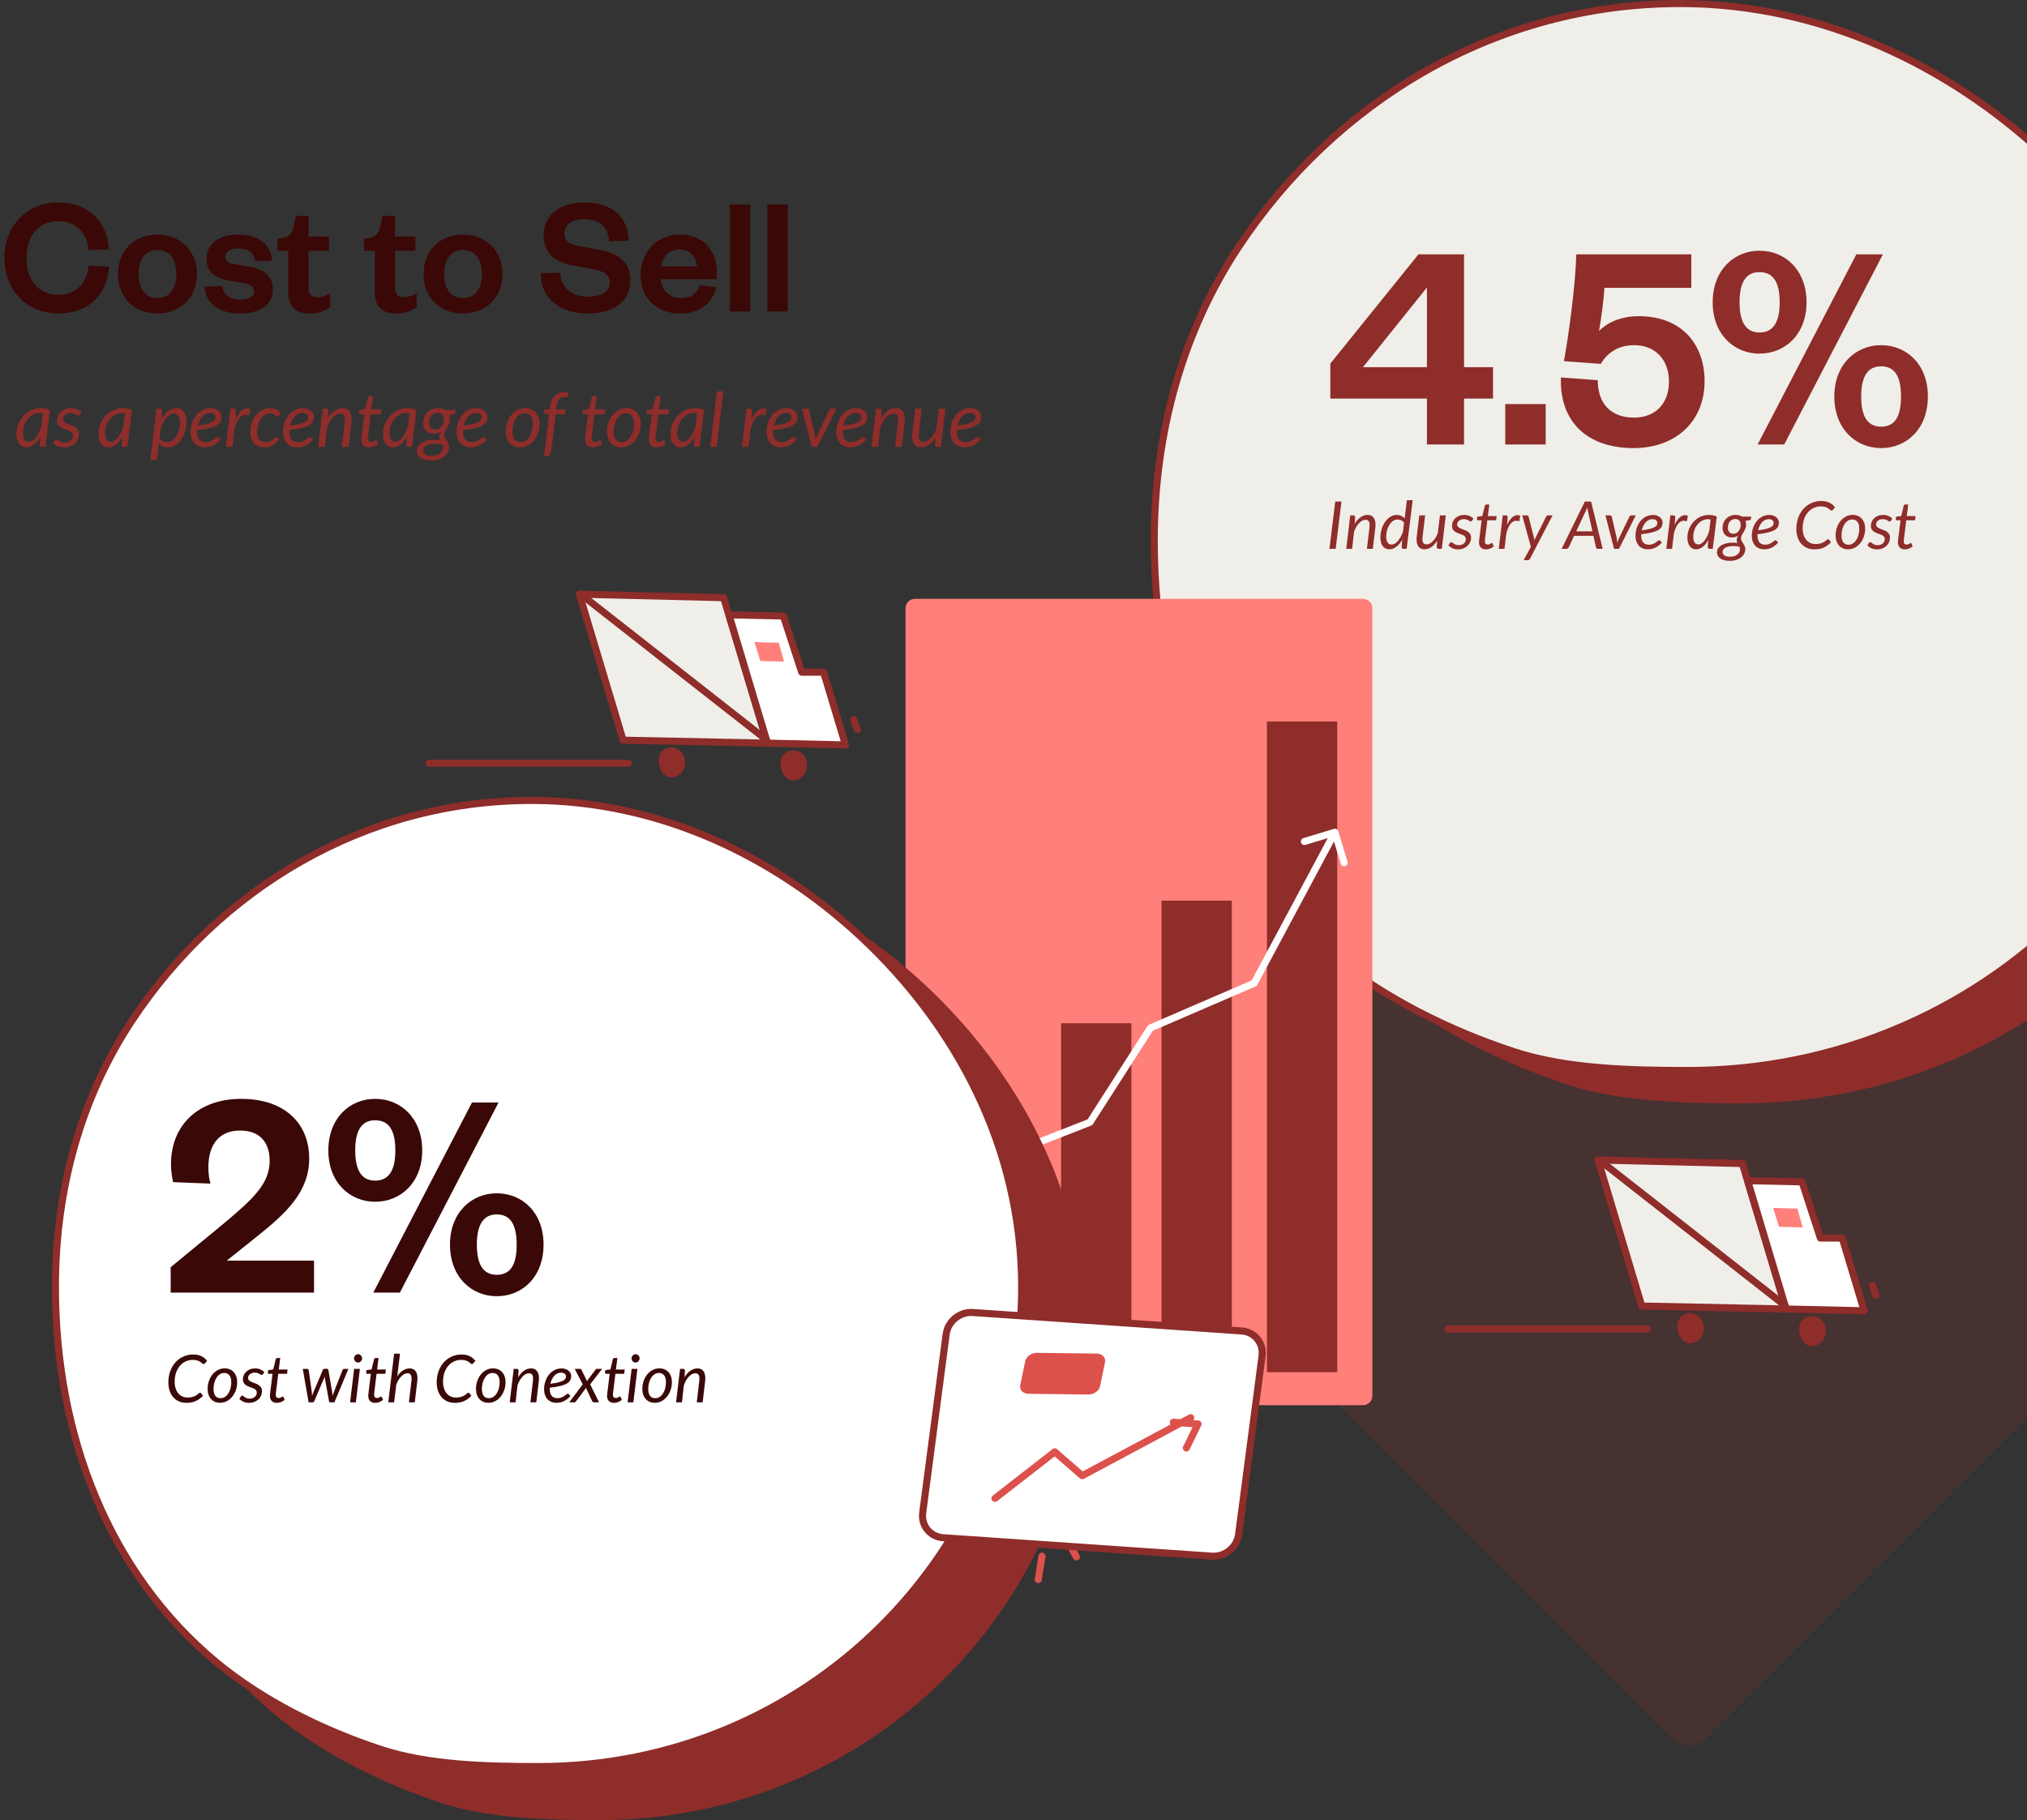 <svg width="363" height="326" viewBox="0 0 363 326" fill="none" xmlns="http://www.w3.org/2000/svg">
<rect x="0" y="0" width="363" height="326" fill="#333333" stroke="none"/>
<path d="M190.302 274.482L192.765 278.843" stroke="#DC514C" stroke-width="1.267" stroke-miterlimit="10" stroke-linecap="round" stroke-linejoin="round"/>
<path d="M185.924 282.912L186.602 278.721" stroke="#DC514C" stroke-width="1.267" stroke-miterlimit="10" stroke-linecap="round" stroke-linejoin="round"/>
<rect opacity="0.2" x="302.461" y="74.321" width="169.756" height="169.756" rx="4.223" transform="rotate(45 302.461 74.321)" fill="#8E2D2A"/>
<path d="M406.705 103.242C406.705 155.741 364.147 197.627 311.649 197.627C301.329 197.627 290.051 197.326 280.747 194.285C269.204 190.512 257.291 184.589 248.166 176.99C227.231 159.553 216.593 132.618 216.593 103.242C216.593 83.878 221.711 65.867 231.654 50.844C248.669 25.139 277.171 7.514 310.305 7.514C335.36 7.514 358.151 18.551 375.132 34.392C393.732 51.744 406.705 75.799 406.705 103.242Z" fill="#8E2D2A"/>
<path d="M397.806 96.863C397.806 149.628 355.033 191.733 302.256 191.733C291.806 191.733 280.49 191.425 271.185 188.383C259.56 184.584 247.582 178.624 238.426 170.998C217.415 153.499 206.706 126.439 206.706 96.863C206.706 77.382 211.855 59.28 221.841 44.193C238.953 18.341 267.605 0.633 300.896 0.633C326.059 0.633 348.971 11.719 366.059 27.66C384.778 45.121 397.806 69.303 397.806 96.863Z" fill="#F0EEE9" stroke="#8E2D2A" stroke-width="1.267"/>
<path d="M262.185 45.554H254.023L238.24 65.12V71.39H255.537V79.606H262.185V71.39H267.374V65.769H262.185V45.554ZM255.537 51.499V65.769H244.078L255.537 51.499ZM269.563 79.606H276.806V72.363H269.563V79.606ZM302.884 45.554H282.29C282.128 51.175 280.939 59.985 280.074 64.688L286.668 65.174C287.749 63.337 289.641 61.823 292.668 61.823C296.614 61.823 298.884 64.634 298.884 68.309C298.884 72.309 296.451 74.796 292.614 74.796C288.398 74.796 286.128 72.201 286.128 68.093L279.533 67.607C279.263 75.282 283.965 80.255 292.56 80.255C300.019 80.255 305.262 75.552 305.262 68.255C305.262 61.823 301.316 56.634 293.479 56.634C290.073 56.634 287.749 57.877 286.344 59.283C286.668 57.769 287.263 53.229 287.317 51.553H302.884V45.554ZM311.522 54.148C311.522 50.256 312.873 48.743 315.089 48.743C317.359 48.743 318.711 50.256 318.711 54.148C318.711 57.986 317.359 59.553 315.089 59.553C312.873 59.553 311.522 57.986 311.522 54.148ZM306.711 54.148C306.711 59.877 310.549 63.337 315.089 63.337C319.684 63.337 323.521 59.877 323.521 54.148C323.521 48.364 319.684 44.905 315.089 44.905C310.549 44.905 306.711 48.364 306.711 54.148ZM340.439 71.012C340.439 74.904 339.142 76.417 336.872 76.417C334.656 76.417 333.305 74.904 333.305 71.012C333.305 67.174 334.656 65.607 336.872 65.607C339.142 65.607 340.439 67.174 340.439 71.012ZM337.196 45.554H332.44L314.765 79.606H319.521L337.196 45.554ZM345.25 71.012C345.25 65.282 341.466 61.823 336.872 61.823C332.332 61.823 328.494 65.282 328.494 71.012C328.494 76.796 332.332 80.255 336.872 80.255C341.466 80.255 345.25 76.796 345.25 71.012Z" fill="#8E2D2A"/>
<path d="M244.078 107.259H163.845C162.912 107.259 162.156 108.015 162.156 108.948V249.99C162.156 250.922 162.912 251.679 163.845 251.679H244.078C245.011 251.679 245.767 250.922 245.767 249.99V108.948C245.767 108.015 245.011 107.259 244.078 107.259Z" fill="#FF7F7A"/>
<rect x="171.146" y="219.585" width="12.587" height="26.181" fill="#8E2D2A"/>
<rect x="190.026" y="183.269" width="12.587" height="62.497" fill="#8E2D2A"/>
<rect x="208.007" y="161.311" width="12.587" height="84.456" fill="#8E2D2A"/>
<rect x="226.887" y="129.218" width="12.587" height="116.549" fill="#8E2D2A"/>
<path d="M195.186 201.005L195.417 201.595C195.541 201.546 195.647 201.46 195.719 201.347L195.186 201.005ZM206.024 184.114L205.773 183.532C205.658 183.582 205.559 183.666 205.491 183.772L206.024 184.114ZM224.605 176.091L224.856 176.672C224.987 176.615 225.096 176.516 225.163 176.389L224.605 176.091ZM239.662 148.881C239.561 148.546 239.207 148.357 238.872 148.459L233.417 150.112C233.082 150.214 232.893 150.568 232.994 150.902C233.096 151.237 233.449 151.426 233.784 151.325L238.634 149.855L240.104 154.704C240.205 155.039 240.559 155.228 240.894 155.126C241.229 155.025 241.418 154.671 241.316 154.336L239.662 148.881ZM183.315 205.65L183.084 205.06C182.948 205.113 182.835 205.212 182.763 205.339L183.315 205.65ZM170.377 227.298C170.205 227.602 170.312 227.989 170.617 228.16C170.922 228.332 171.308 228.225 171.48 227.92L170.377 227.298ZM195.719 201.347L206.557 184.456L205.491 183.772L194.653 200.663L195.719 201.347ZM206.275 184.695L224.856 176.672L224.354 175.509L205.773 183.532L206.275 184.695ZM225.163 176.389L239.615 149.363L238.497 148.766L224.046 175.792L225.163 176.389ZM194.955 200.415L183.084 205.06L183.546 206.24L195.417 201.595L194.955 200.415ZM182.763 205.339L170.377 227.298L171.48 227.92L183.867 205.961L182.763 205.339Z" fill="white"/>
<path d="M194.552 239.463C194.552 287.596 155.532 326 107.399 326C97.938 326 87.597 325.724 79.067 322.936C68.484 319.476 57.561 314.046 49.195 307.078C30 291.092 20.247 266.396 20.247 239.463C20.247 221.709 24.939 205.195 34.056 191.421C49.656 167.854 75.788 151.695 106.167 151.695C129.139 151.695 150.034 161.814 165.603 176.338C182.657 192.246 194.552 214.301 194.552 239.463Z" fill="#8E2D2A"/>
<path d="M182.962 230.499C182.962 278.276 144.232 316.402 96.443 316.402C86.973 316.402 76.729 316.122 68.307 313.37C57.779 309.928 46.933 304.531 38.644 297.628C19.622 281.785 9.924 257.284 9.924 230.499C9.924 212.857 14.586 196.467 23.628 182.807C39.123 159.397 65.067 143.364 95.211 143.364C117.993 143.364 138.74 153.401 154.215 167.837C171.166 183.65 182.962 205.546 182.962 230.499Z" fill="white" stroke="#8E2D2A" stroke-width="1.267"/>
<path d="M40.616 225.782L46.021 221.458C51.156 217.35 55.372 213.513 55.372 207.513C55.372 201.459 51.264 196.811 43.156 196.811C35.643 196.811 30.616 201.405 30.616 208.54C30.616 209.567 30.778 210.648 30.994 211.729L37.697 211.999C37.427 211.08 37.319 210.162 37.319 209.026C37.319 205.081 39.21 202.486 42.994 202.486C46.669 202.486 48.291 204.756 48.291 207.891C48.291 211.999 45.372 214.702 40.075 219.134L30.562 226.972V231.512H56.237V225.782H40.616ZM63.611 206.054C63.611 202.162 64.963 200.648 67.179 200.648C69.449 200.648 70.8 202.162 70.8 206.054C70.8 209.891 69.449 211.459 67.179 211.459C64.963 211.459 63.611 209.891 63.611 206.054ZM58.801 206.054C58.801 211.783 62.638 215.242 67.179 215.242C71.773 215.242 75.611 211.783 75.611 206.054C75.611 200.27 71.773 196.811 67.179 196.811C62.638 196.811 58.801 200.27 58.801 206.054ZM92.529 222.918C92.529 226.809 91.232 228.323 88.962 228.323C86.746 228.323 85.394 226.809 85.394 222.918C85.394 219.08 86.746 217.513 88.962 217.513C91.232 217.513 92.529 219.08 92.529 222.918ZM89.286 197.459H84.529L66.854 231.512H71.611L89.286 197.459ZM97.34 222.918C97.34 217.188 93.556 213.729 88.962 213.729C84.421 213.729 80.584 217.188 80.584 222.918C80.584 228.701 84.421 232.161 88.962 232.161C93.556 232.161 97.34 228.701 97.34 222.918Z" fill="#3A0807"/>
<path d="M8.126 80.031H7.505C7.347 80.031 7.239 79.99 7.18 79.909C7.126 79.828 7.099 79.729 7.099 79.612L7.221 78.227C7.059 78.515 6.883 78.777 6.694 79.011C6.509 79.245 6.311 79.445 6.099 79.612C5.892 79.774 5.674 79.9 5.444 79.99C5.214 80.081 4.975 80.126 4.728 80.126C4.457 80.126 4.212 80.074 3.991 79.97C3.77 79.862 3.581 79.707 3.424 79.504C3.27 79.297 3.151 79.045 3.066 78.747C2.98 78.445 2.937 78.101 2.937 77.713C2.937 77.308 2.987 76.914 3.086 76.531C3.189 76.144 3.334 75.779 3.518 75.437C3.707 75.094 3.933 74.781 4.194 74.498C4.455 74.209 4.746 73.961 5.065 73.754C5.39 73.543 5.737 73.38 6.106 73.268C6.475 73.151 6.863 73.092 7.268 73.092C7.561 73.092 7.845 73.117 8.119 73.166C8.399 73.212 8.673 73.293 8.944 73.41L8.126 80.031ZM5.18 79.126C5.401 79.126 5.617 79.058 5.829 78.923C6.041 78.783 6.241 78.592 6.43 78.349C6.619 78.105 6.795 77.817 6.957 77.484C7.124 77.146 7.27 76.777 7.396 76.376L7.687 74.025C7.588 74.002 7.489 73.989 7.39 73.984C7.295 73.975 7.2 73.97 7.106 73.97C6.836 73.97 6.574 74.016 6.322 74.106C6.07 74.191 5.833 74.313 5.613 74.47C5.392 74.628 5.192 74.817 5.011 75.038C4.831 75.254 4.676 75.493 4.545 75.754C4.419 76.015 4.32 76.295 4.248 76.592C4.176 76.885 4.14 77.186 4.14 77.497C4.14 78.583 4.487 79.126 5.18 79.126ZM14.32 74.281C14.284 74.335 14.248 74.376 14.212 74.403C14.176 74.425 14.131 74.437 14.077 74.437C14.014 74.437 13.944 74.412 13.868 74.362C13.796 74.313 13.705 74.259 13.597 74.2C13.494 74.137 13.365 74.081 13.212 74.031C13.059 73.977 12.874 73.95 12.658 73.95C12.456 73.95 12.271 73.98 12.104 74.038C11.938 74.092 11.793 74.169 11.672 74.268C11.55 74.367 11.456 74.484 11.388 74.619C11.325 74.75 11.293 74.889 11.293 75.038C11.293 75.25 11.363 75.419 11.503 75.545C11.642 75.671 11.818 75.781 12.03 75.876C12.242 75.966 12.469 76.054 12.712 76.139C12.96 76.225 13.19 76.333 13.401 76.464C13.613 76.594 13.789 76.761 13.928 76.964C14.068 77.166 14.138 77.43 14.138 77.754C14.138 78.069 14.075 78.371 13.949 78.659C13.827 78.948 13.649 79.202 13.415 79.423C13.185 79.639 12.906 79.812 12.577 79.943C12.253 80.074 11.888 80.139 11.482 80.139C11.046 80.139 10.658 80.062 10.32 79.909C9.987 79.752 9.715 79.551 9.503 79.308L9.8 78.849C9.836 78.79 9.879 78.745 9.929 78.713C9.978 78.682 10.041 78.666 10.118 78.666C10.19 78.666 10.262 78.698 10.334 78.761C10.406 78.824 10.496 78.896 10.604 78.977C10.712 79.054 10.847 79.123 11.01 79.186C11.176 79.249 11.386 79.281 11.638 79.281C11.859 79.281 12.057 79.247 12.232 79.18C12.413 79.112 12.564 79.022 12.685 78.909C12.811 78.797 12.906 78.666 12.969 78.518C13.037 78.364 13.07 78.202 13.07 78.031C13.07 77.801 13.001 77.619 12.861 77.484C12.721 77.349 12.546 77.236 12.334 77.146C12.122 77.056 11.895 76.973 11.651 76.896C11.408 76.815 11.181 76.714 10.969 76.592C10.757 76.466 10.582 76.304 10.442 76.106C10.302 75.907 10.233 75.644 10.233 75.315C10.233 75.027 10.289 74.75 10.402 74.484C10.519 74.214 10.685 73.975 10.902 73.768C11.118 73.561 11.379 73.396 11.685 73.275C11.996 73.148 12.345 73.085 12.732 73.085C13.142 73.085 13.503 73.155 13.813 73.295C14.129 73.43 14.399 73.615 14.624 73.849L14.32 74.281ZM22.814 80.031H22.192C22.034 80.031 21.926 79.99 21.868 79.909C21.814 79.828 21.787 79.729 21.787 79.612L21.908 78.227C21.746 78.515 21.57 78.777 21.381 79.011C21.197 79.245 20.998 79.445 20.787 79.612C20.579 79.774 20.361 79.9 20.131 79.99C19.901 80.081 19.663 80.126 19.415 80.126C19.145 80.126 18.899 80.074 18.679 79.97C18.458 79.862 18.269 79.707 18.111 79.504C17.958 79.297 17.838 79.045 17.753 78.747C17.667 78.445 17.625 78.101 17.625 77.713C17.625 77.308 17.674 76.914 17.773 76.531C17.877 76.144 18.021 75.779 18.206 75.437C18.395 75.094 18.62 74.781 18.881 74.498C19.142 74.209 19.433 73.961 19.753 73.754C20.077 73.543 20.424 73.38 20.793 73.268C21.163 73.151 21.55 73.092 21.956 73.092C22.248 73.092 22.532 73.117 22.807 73.166C23.086 73.212 23.361 73.293 23.631 73.41L22.814 80.031ZM19.868 79.126C20.088 79.126 20.305 79.058 20.516 78.923C20.728 78.783 20.928 78.592 21.118 78.349C21.307 78.105 21.483 77.817 21.645 77.484C21.811 77.146 21.958 76.777 22.084 76.376L22.374 74.025C22.275 74.002 22.176 73.989 22.077 73.984C21.983 73.975 21.888 73.97 21.793 73.97C21.523 73.97 21.262 74.016 21.01 74.106C20.757 74.191 20.521 74.313 20.3 74.47C20.079 74.628 19.879 74.817 19.699 75.038C19.519 75.254 19.363 75.493 19.233 75.754C19.107 76.015 19.007 76.295 18.935 76.592C18.863 76.885 18.827 77.186 18.827 77.497C18.827 78.583 19.174 79.126 19.868 79.126ZM26.925 82.349L28.04 73.18H28.641C28.911 73.18 29.046 73.315 29.046 73.585L28.931 75.045C29.103 74.747 29.29 74.479 29.492 74.241C29.695 73.998 29.907 73.79 30.127 73.619C30.353 73.448 30.587 73.317 30.83 73.227C31.073 73.133 31.321 73.085 31.573 73.085C32.154 73.085 32.607 73.297 32.931 73.721C33.256 74.144 33.418 74.763 33.418 75.579C33.418 75.948 33.38 76.317 33.303 76.687C33.226 77.056 33.116 77.409 32.972 77.747C32.832 78.081 32.661 78.394 32.458 78.686C32.26 78.975 32.037 79.227 31.789 79.443C31.546 79.655 31.28 79.822 30.992 79.943C30.704 80.065 30.402 80.126 30.087 80.126C29.749 80.126 29.44 80.06 29.161 79.93C28.882 79.794 28.648 79.603 28.459 79.355L28.094 82.349H26.925ZM31.12 74.052C30.904 74.052 30.684 74.119 30.458 74.254C30.238 74.389 30.024 74.579 29.817 74.822C29.609 75.065 29.416 75.353 29.235 75.687C29.06 76.02 28.907 76.382 28.776 76.774L28.56 78.518C28.731 78.765 28.936 78.941 29.175 79.045C29.418 79.144 29.663 79.193 29.911 79.193C30.145 79.193 30.366 79.144 30.573 79.045C30.78 78.945 30.97 78.813 31.141 78.646C31.312 78.475 31.465 78.277 31.6 78.051C31.735 77.822 31.848 77.578 31.938 77.322C32.033 77.06 32.105 76.792 32.154 76.518C32.204 76.238 32.229 75.964 32.229 75.693C32.229 75.157 32.132 74.75 31.938 74.47C31.744 74.191 31.472 74.052 31.12 74.052ZM39.682 74.653C39.682 74.95 39.621 75.225 39.5 75.477C39.378 75.725 39.155 75.95 38.831 76.153C38.506 76.351 38.06 76.524 37.493 76.673C36.925 76.822 36.196 76.941 35.304 77.031C35.299 77.081 35.297 77.13 35.297 77.18C35.297 77.225 35.297 77.272 35.297 77.322C35.297 77.925 35.428 78.387 35.689 78.707C35.955 79.022 36.353 79.18 36.885 79.18C37.101 79.18 37.292 79.157 37.459 79.112C37.63 79.067 37.781 79.013 37.912 78.95C38.047 78.882 38.164 78.81 38.263 78.734C38.367 78.653 38.461 78.581 38.547 78.518C38.633 78.45 38.711 78.394 38.783 78.349C38.855 78.304 38.928 78.281 39 78.281C39.081 78.281 39.155 78.319 39.223 78.396L39.52 78.767C39.29 79.006 39.065 79.211 38.844 79.382C38.628 79.549 38.405 79.689 38.175 79.801C37.946 79.914 37.705 79.995 37.452 80.044C37.205 80.099 36.937 80.126 36.648 80.126C36.257 80.126 35.905 80.06 35.594 79.93C35.284 79.799 35.02 79.614 34.804 79.376C34.588 79.132 34.421 78.84 34.304 78.497C34.187 78.155 34.128 77.772 34.128 77.349C34.128 76.997 34.164 76.648 34.236 76.301C34.313 75.95 34.421 75.617 34.561 75.302C34.705 74.986 34.878 74.693 35.081 74.423C35.288 74.153 35.522 73.921 35.784 73.727C36.049 73.529 36.34 73.374 36.655 73.261C36.975 73.148 37.317 73.092 37.682 73.092C38.029 73.092 38.328 73.142 38.581 73.241C38.833 73.34 39.04 73.466 39.202 73.619C39.364 73.772 39.484 73.941 39.56 74.126C39.642 74.311 39.682 74.486 39.682 74.653ZM37.615 73.957C37.331 73.957 37.069 74.016 36.831 74.133C36.592 74.25 36.38 74.412 36.196 74.619C36.011 74.822 35.853 75.063 35.723 75.342C35.592 75.617 35.491 75.914 35.419 76.234C36.112 76.148 36.669 76.051 37.088 75.943C37.507 75.831 37.828 75.711 38.054 75.585C38.279 75.455 38.428 75.315 38.5 75.166C38.572 75.018 38.608 74.862 38.608 74.7C38.608 74.619 38.59 74.536 38.554 74.45C38.518 74.36 38.459 74.279 38.378 74.207C38.301 74.135 38.2 74.076 38.074 74.031C37.948 73.982 37.795 73.957 37.615 73.957ZM40.438 80.031L41.262 73.18H41.864C41.99 73.18 42.089 73.209 42.161 73.268C42.233 73.326 42.269 73.416 42.269 73.538C42.269 73.556 42.267 73.583 42.262 73.619C42.262 73.651 42.26 73.684 42.255 73.721C42.255 73.757 42.253 73.788 42.249 73.815C42.249 73.842 42.249 73.858 42.249 73.862L42.154 75.106C42.447 74.475 42.773 73.989 43.134 73.646C43.499 73.304 43.882 73.133 44.282 73.133C44.471 73.133 44.661 73.173 44.85 73.254L44.634 74.41C44.422 74.324 44.217 74.281 44.019 74.281C43.582 74.281 43.192 74.495 42.85 74.923C42.508 75.347 42.222 75.991 41.992 76.856L41.614 80.031H40.438ZM49.965 78.801C49.731 79.058 49.508 79.272 49.296 79.443C49.089 79.614 48.88 79.752 48.668 79.855C48.456 79.954 48.236 80.024 48.006 80.065C47.781 80.105 47.538 80.126 47.276 80.126C46.88 80.126 46.529 80.058 46.222 79.923C45.92 79.788 45.666 79.599 45.459 79.355C45.256 79.108 45.101 78.813 44.992 78.47C44.889 78.123 44.837 77.743 44.837 77.328C44.837 76.774 44.923 76.243 45.094 75.734C45.27 75.225 45.513 74.775 45.824 74.383C46.134 73.991 46.504 73.678 46.932 73.443C47.359 73.209 47.83 73.092 48.344 73.092C48.794 73.092 49.172 73.173 49.479 73.335C49.785 73.493 50.053 73.725 50.283 74.031L49.904 74.484C49.877 74.52 49.844 74.549 49.803 74.572C49.763 74.594 49.718 74.606 49.668 74.606C49.605 74.606 49.542 74.579 49.479 74.525C49.42 74.466 49.341 74.403 49.242 74.335C49.148 74.263 49.026 74.2 48.877 74.146C48.733 74.088 48.546 74.058 48.317 74.058C48.006 74.058 47.711 74.144 47.432 74.315C47.157 74.482 46.916 74.711 46.709 75.004C46.502 75.297 46.337 75.644 46.215 76.045C46.098 76.446 46.04 76.876 46.04 77.335C46.04 77.614 46.071 77.869 46.134 78.099C46.197 78.324 46.292 78.518 46.418 78.68C46.544 78.837 46.697 78.961 46.878 79.051C47.062 79.137 47.276 79.18 47.519 79.18C47.722 79.18 47.902 79.159 48.06 79.119C48.218 79.074 48.357 79.02 48.479 78.957C48.6 78.894 48.706 78.826 48.796 78.754C48.891 78.677 48.974 78.608 49.046 78.545C49.123 78.481 49.191 78.43 49.249 78.389C49.312 78.344 49.375 78.322 49.438 78.322C49.528 78.322 49.605 78.36 49.668 78.436L49.965 78.801ZM56.23 74.653C56.23 74.95 56.169 75.225 56.048 75.477C55.926 75.725 55.703 75.95 55.379 76.153C55.054 76.351 54.609 76.524 54.041 76.673C53.474 76.822 52.744 76.941 51.852 77.031C51.847 77.081 51.845 77.13 51.845 77.18C51.845 77.225 51.845 77.272 51.845 77.322C51.845 77.925 51.976 78.387 52.237 78.707C52.503 79.022 52.901 79.18 53.433 79.18C53.649 79.18 53.841 79.157 54.007 79.112C54.178 79.067 54.329 79.013 54.46 78.95C54.595 78.882 54.712 78.81 54.811 78.734C54.915 78.653 55.01 78.581 55.095 78.518C55.181 78.45 55.26 78.394 55.331 78.349C55.404 78.304 55.476 78.281 55.548 78.281C55.629 78.281 55.703 78.319 55.771 78.396L56.068 78.767C55.838 79.006 55.613 79.211 55.392 79.382C55.176 79.549 54.953 79.689 54.723 79.801C54.494 79.914 54.253 79.995 54.001 80.044C53.753 80.099 53.485 80.126 53.197 80.126C52.805 80.126 52.453 80.06 52.142 79.93C51.832 79.799 51.568 79.614 51.352 79.376C51.136 79.132 50.969 78.84 50.852 78.497C50.735 78.155 50.676 77.772 50.676 77.349C50.676 76.997 50.712 76.648 50.784 76.301C50.861 75.95 50.969 75.617 51.109 75.302C51.253 74.986 51.426 74.693 51.629 74.423C51.836 74.153 52.07 73.921 52.332 73.727C52.597 73.529 52.888 73.374 53.203 73.261C53.523 73.148 53.865 73.092 54.23 73.092C54.577 73.092 54.877 73.142 55.129 73.241C55.381 73.34 55.588 73.466 55.75 73.619C55.913 73.772 56.032 73.941 56.108 74.126C56.19 74.311 56.23 74.486 56.23 74.653ZM54.163 73.957C53.879 73.957 53.618 74.016 53.379 74.133C53.14 74.25 52.928 74.412 52.744 74.619C52.559 74.822 52.401 75.063 52.271 75.342C52.14 75.617 52.039 75.914 51.967 76.234C52.66 76.148 53.217 76.051 53.636 75.943C54.054 75.831 54.377 75.711 54.602 75.585C54.827 75.455 54.976 75.315 55.048 75.166C55.12 75.018 55.156 74.862 55.156 74.7C55.156 74.619 55.138 74.536 55.102 74.45C55.066 74.36 55.007 74.279 54.926 74.207C54.85 74.135 54.748 74.076 54.622 74.031C54.496 73.982 54.343 73.957 54.163 73.957ZM56.986 80.031L57.803 73.18H58.405C58.675 73.18 58.81 73.315 58.81 73.585L58.709 74.91C59.074 74.306 59.484 73.851 59.939 73.545C60.398 73.239 60.873 73.085 61.364 73.085C61.873 73.085 62.267 73.257 62.547 73.599C62.83 73.941 62.972 74.441 62.972 75.099C62.972 75.189 62.97 75.281 62.965 75.376C62.961 75.47 62.952 75.57 62.938 75.673L62.425 80.031H61.222L61.736 75.673C61.745 75.583 61.752 75.497 61.756 75.416C61.765 75.331 61.77 75.25 61.77 75.173C61.77 74.804 61.7 74.531 61.56 74.356C61.425 74.175 61.211 74.085 60.918 74.085C60.702 74.085 60.481 74.144 60.256 74.261C60.035 74.378 59.822 74.545 59.614 74.761C59.407 74.973 59.213 75.232 59.033 75.538C58.858 75.84 58.707 76.178 58.581 76.551L58.189 80.031H56.986ZM64.693 78.74C64.693 78.713 64.693 78.68 64.693 78.639C64.698 78.594 64.702 78.531 64.707 78.45C64.716 78.369 64.727 78.263 64.741 78.132C64.754 78.002 64.774 77.831 64.802 77.619L65.227 74.193H64.464C64.405 74.193 64.356 74.178 64.315 74.146C64.279 74.11 64.261 74.056 64.261 73.984C64.261 73.97 64.263 73.943 64.268 73.903C64.272 73.862 64.277 73.817 64.281 73.768C64.29 73.714 64.297 73.66 64.302 73.606C64.311 73.552 64.317 73.5 64.322 73.45L65.376 73.308L65.882 71.194C65.9 71.126 65.934 71.072 65.984 71.031C66.033 70.986 66.094 70.964 66.166 70.964H66.801L66.504 73.322H68.301L68.2 74.193H66.396L65.984 77.558C65.961 77.743 65.943 77.891 65.93 78.004C65.921 78.117 65.912 78.207 65.903 78.274C65.898 78.342 65.894 78.389 65.889 78.416C65.889 78.443 65.889 78.463 65.889 78.477C65.889 78.707 65.941 78.878 66.045 78.99C66.153 79.099 66.299 79.153 66.484 79.153C66.601 79.153 66.704 79.137 66.795 79.105C66.885 79.069 66.961 79.031 67.024 78.99C67.092 78.95 67.148 78.914 67.193 78.882C67.238 78.846 67.279 78.828 67.315 78.828C67.351 78.828 67.378 78.837 67.396 78.855C67.418 78.873 67.441 78.903 67.463 78.943L67.713 79.517C67.497 79.711 67.247 79.864 66.963 79.977C66.684 80.085 66.403 80.139 66.119 80.139C65.682 80.139 65.338 80.02 65.085 79.781C64.833 79.542 64.702 79.195 64.693 78.74ZM73.764 80.031H73.143C72.985 80.031 72.877 79.99 72.818 79.909C72.764 79.828 72.737 79.729 72.737 79.612L72.859 78.227C72.697 78.515 72.521 78.777 72.332 79.011C72.147 79.245 71.949 79.445 71.737 79.612C71.53 79.774 71.312 79.9 71.082 79.99C70.852 80.081 70.614 80.126 70.366 80.126C70.096 80.126 69.85 80.074 69.629 79.97C69.409 79.862 69.219 79.707 69.062 79.504C68.909 79.297 68.789 79.045 68.704 78.747C68.618 78.445 68.575 78.101 68.575 77.713C68.575 77.308 68.625 76.914 68.724 76.531C68.828 76.144 68.972 75.779 69.156 75.437C69.346 75.094 69.571 74.781 69.832 74.498C70.093 74.209 70.384 73.961 70.704 73.754C71.028 73.543 71.375 73.38 71.744 73.268C72.113 73.151 72.501 73.092 72.906 73.092C73.199 73.092 73.483 73.117 73.757 73.166C74.037 73.212 74.311 73.293 74.582 73.41L73.764 80.031ZM70.818 79.126C71.039 79.126 71.255 79.058 71.467 78.923C71.679 78.783 71.879 78.592 72.068 78.349C72.257 78.105 72.433 77.817 72.595 77.484C72.762 77.146 72.908 76.777 73.034 76.376L73.325 74.025C73.226 74.002 73.127 73.989 73.028 73.984C72.933 73.975 72.839 73.97 72.744 73.97C72.474 73.97 72.213 74.016 71.96 74.106C71.708 74.191 71.472 74.313 71.251 74.47C71.03 74.628 70.83 74.817 70.65 75.038C70.469 75.254 70.314 75.493 70.183 75.754C70.057 76.015 69.958 76.295 69.886 76.592C69.814 76.885 69.778 77.186 69.778 77.497C69.778 78.583 70.125 79.126 70.818 79.126ZM80.587 75.085C80.582 75.311 80.553 75.513 80.499 75.693C80.449 75.874 80.386 76.04 80.31 76.193C80.233 76.347 80.15 76.491 80.06 76.626C79.97 76.761 79.886 76.896 79.81 77.031C79.733 77.166 79.668 77.306 79.614 77.45C79.564 77.59 79.539 77.743 79.539 77.909C79.539 78.099 79.585 78.27 79.675 78.423C79.769 78.576 79.871 78.734 79.979 78.896C80.091 79.058 80.193 79.236 80.283 79.43C80.377 79.619 80.424 79.844 80.424 80.105C80.424 80.425 80.35 80.727 80.202 81.011C80.053 81.299 79.841 81.553 79.567 81.774C79.292 81.995 78.956 82.168 78.56 82.294C78.168 82.425 77.727 82.49 77.236 82.49C76.844 82.49 76.486 82.45 76.161 82.369C75.841 82.288 75.567 82.173 75.337 82.024C75.112 81.876 74.938 81.695 74.817 81.484C74.691 81.276 74.627 81.047 74.627 80.794C74.627 80.439 74.72 80.132 74.904 79.876C75.089 79.619 75.332 79.407 75.634 79.24C75.936 79.074 76.278 78.952 76.661 78.876C77.049 78.799 77.443 78.761 77.844 78.761C78.006 78.761 78.166 78.767 78.323 78.781C78.485 78.795 78.645 78.813 78.803 78.835C78.762 78.749 78.729 78.662 78.702 78.572C78.679 78.477 78.668 78.376 78.668 78.268C78.668 78.128 78.688 77.984 78.729 77.835C78.774 77.686 78.846 77.52 78.945 77.335C78.774 77.452 78.582 77.542 78.371 77.605C78.159 77.668 77.918 77.7 77.648 77.7C77.386 77.7 77.141 77.657 76.911 77.572C76.686 77.486 76.488 77.36 76.317 77.193C76.145 77.027 76.01 76.819 75.911 76.572C75.812 76.319 75.763 76.027 75.763 75.693C75.763 75.369 75.821 75.052 75.938 74.741C76.06 74.425 76.236 74.146 76.465 73.903C76.695 73.655 76.979 73.457 77.317 73.308C77.654 73.16 78.044 73.085 78.485 73.085C78.981 73.085 79.411 73.203 79.776 73.437H81.634L81.58 73.835C81.571 73.912 81.544 73.982 81.499 74.045C81.458 74.108 81.395 74.146 81.31 74.16L80.458 74.308C80.499 74.425 80.53 74.549 80.553 74.68C80.575 74.806 80.587 74.941 80.587 75.085ZM77.979 76.943C78.222 76.943 78.436 76.891 78.621 76.788C78.805 76.68 78.961 76.54 79.087 76.369C79.217 76.193 79.317 75.997 79.384 75.781C79.452 75.565 79.485 75.347 79.485 75.126C79.485 74.729 79.384 74.43 79.181 74.227C78.983 74.025 78.708 73.923 78.357 73.923C78.114 73.923 77.9 73.973 77.715 74.072C77.531 74.171 77.375 74.304 77.249 74.47C77.123 74.637 77.026 74.826 76.959 75.038C76.895 75.25 76.864 75.47 76.864 75.7C76.864 76.106 76.961 76.414 77.154 76.626C77.353 76.837 77.627 76.943 77.979 76.943ZM79.33 80.2C79.33 80.083 79.319 79.975 79.296 79.876C79.274 79.772 79.244 79.675 79.208 79.585C78.965 79.544 78.735 79.515 78.519 79.497C78.308 79.479 78.107 79.47 77.918 79.47C77.549 79.47 77.229 79.504 76.959 79.572C76.688 79.635 76.465 79.72 76.29 79.828C76.114 79.936 75.983 80.06 75.898 80.2C75.812 80.344 75.769 80.493 75.769 80.646C75.769 80.97 75.904 81.218 76.175 81.389C76.45 81.56 76.837 81.646 77.337 81.646C77.634 81.646 77.904 81.605 78.148 81.524C78.395 81.448 78.605 81.344 78.776 81.213C78.952 81.083 79.087 80.93 79.181 80.754C79.28 80.578 79.33 80.394 79.33 80.2ZM87.307 74.653C87.307 74.95 87.246 75.225 87.125 75.477C87.003 75.725 86.78 75.95 86.456 76.153C86.132 76.351 85.686 76.524 85.118 76.673C84.551 76.822 83.821 76.941 82.929 77.031C82.925 77.081 82.922 77.13 82.922 77.18C82.922 77.225 82.922 77.272 82.922 77.322C82.922 77.925 83.053 78.387 83.314 78.707C83.58 79.022 83.979 79.18 84.51 79.18C84.726 79.18 84.918 79.157 85.084 79.112C85.256 79.067 85.406 79.013 85.537 78.95C85.672 78.882 85.789 78.81 85.888 78.734C85.992 78.653 86.087 78.581 86.172 78.518C86.258 78.45 86.337 78.394 86.409 78.349C86.481 78.304 86.553 78.281 86.625 78.281C86.706 78.281 86.78 78.319 86.848 78.396L87.145 78.767C86.915 79.006 86.69 79.211 86.469 79.382C86.253 79.549 86.03 79.689 85.801 79.801C85.571 79.914 85.33 79.995 85.078 80.044C84.83 80.099 84.562 80.126 84.274 80.126C83.882 80.126 83.53 80.06 83.22 79.93C82.909 79.799 82.645 79.614 82.429 79.376C82.213 79.132 82.046 78.84 81.929 78.497C81.812 78.155 81.754 77.772 81.754 77.349C81.754 76.997 81.79 76.648 81.862 76.301C81.938 75.95 82.046 75.617 82.186 75.302C82.33 74.986 82.503 74.693 82.706 74.423C82.913 74.153 83.147 73.921 83.409 73.727C83.674 73.529 83.965 73.374 84.28 73.261C84.6 73.148 84.942 73.092 85.307 73.092C85.654 73.092 85.954 73.142 86.206 73.241C86.458 73.34 86.665 73.466 86.828 73.619C86.99 73.772 87.109 73.941 87.186 74.126C87.267 74.311 87.307 74.486 87.307 74.653ZM85.24 73.957C84.956 73.957 84.695 74.016 84.456 74.133C84.217 74.25 84.006 74.412 83.821 74.619C83.636 74.822 83.479 75.063 83.348 75.342C83.217 75.617 83.116 75.914 83.044 76.234C83.738 76.148 84.294 76.051 84.713 75.943C85.132 75.831 85.454 75.711 85.679 75.585C85.904 75.455 86.053 75.315 86.125 75.166C86.197 75.018 86.233 74.862 86.233 74.7C86.233 74.619 86.215 74.536 86.179 74.45C86.143 74.36 86.084 74.279 86.003 74.207C85.927 74.135 85.825 74.076 85.699 74.031C85.573 73.982 85.42 73.957 85.24 73.957ZM93.223 79.186C93.552 79.186 93.852 79.096 94.122 78.916C94.392 78.736 94.622 78.497 94.811 78.2C95 77.898 95.147 77.551 95.25 77.159C95.354 76.768 95.406 76.358 95.406 75.93C95.406 75.299 95.282 74.824 95.034 74.504C94.786 74.184 94.428 74.025 93.96 74.025C93.626 74.025 93.325 74.115 93.054 74.295C92.788 74.47 92.561 74.709 92.372 75.011C92.183 75.308 92.036 75.653 91.933 76.045C91.829 76.437 91.777 76.847 91.777 77.274C91.777 77.905 91.899 78.382 92.142 78.707C92.39 79.026 92.75 79.186 93.223 79.186ZM93.115 80.126C92.741 80.126 92.399 80.062 92.088 79.936C91.777 79.806 91.509 79.619 91.284 79.376C91.059 79.132 90.883 78.835 90.757 78.484C90.631 78.132 90.568 77.732 90.568 77.281C90.568 76.705 90.658 76.162 90.838 75.653C91.018 75.144 91.264 74.698 91.575 74.315C91.89 73.932 92.259 73.63 92.683 73.41C93.111 73.189 93.572 73.079 94.068 73.079C94.442 73.079 94.784 73.144 95.095 73.275C95.406 73.401 95.674 73.585 95.899 73.829C96.124 74.072 96.3 74.371 96.426 74.727C96.552 75.079 96.615 75.477 96.615 75.923C96.615 76.495 96.525 77.036 96.345 77.545C96.165 78.054 95.917 78.499 95.602 78.882C95.291 79.265 94.921 79.569 94.493 79.794C94.066 80.015 93.606 80.126 93.115 80.126ZM99.519 74.187L98.837 79.808L98.526 81.207C98.45 81.544 98.242 81.713 97.904 81.713H97.431L98.344 74.207L97.668 74.119C97.591 74.097 97.531 74.065 97.486 74.025C97.441 73.984 97.418 73.925 97.418 73.849L97.472 73.322H98.452L98.533 72.66C98.582 72.268 98.679 71.921 98.823 71.619C98.972 71.313 99.157 71.056 99.377 70.849C99.603 70.637 99.857 70.477 100.141 70.369C100.429 70.261 100.738 70.207 101.067 70.207C101.346 70.207 101.6 70.252 101.83 70.342L101.715 70.964C101.706 71.027 101.675 71.067 101.621 71.085C101.571 71.099 101.506 71.106 101.425 71.106C101.384 71.106 101.339 71.106 101.289 71.106C101.244 71.101 101.195 71.099 101.141 71.099C100.947 71.099 100.767 71.128 100.6 71.187C100.438 71.241 100.294 71.331 100.168 71.457C100.042 71.583 99.936 71.748 99.85 71.95C99.765 72.153 99.704 72.401 99.668 72.694L99.587 73.322H101.296L101.181 74.187H99.519ZM104.77 78.74C104.77 78.713 104.77 78.68 104.77 78.639C104.775 78.594 104.779 78.531 104.784 78.45C104.793 78.369 104.804 78.263 104.818 78.132C104.831 78.002 104.851 77.831 104.878 77.619L105.304 74.193H104.541C104.482 74.193 104.433 74.178 104.392 74.146C104.356 74.11 104.338 74.056 104.338 73.984C104.338 73.97 104.34 73.943 104.345 73.903C104.349 73.862 104.354 73.817 104.358 73.768C104.367 73.714 104.374 73.66 104.378 73.606C104.387 73.552 104.394 73.5 104.399 73.45L105.453 73.308L105.959 71.194C105.977 71.126 106.011 71.072 106.061 71.031C106.11 70.986 106.171 70.964 106.243 70.964H106.878L106.581 73.322H108.378L108.277 74.193H106.473L106.061 77.558C106.038 77.743 106.02 77.891 106.007 78.004C105.998 78.117 105.989 78.207 105.98 78.274C105.975 78.342 105.971 78.389 105.966 78.416C105.966 78.443 105.966 78.463 105.966 78.477C105.966 78.707 106.018 78.878 106.122 78.99C106.23 79.099 106.376 79.153 106.561 79.153C106.678 79.153 106.782 79.137 106.872 79.105C106.962 79.069 107.038 79.031 107.101 78.99C107.169 78.95 107.225 78.914 107.27 78.882C107.315 78.846 107.356 78.828 107.392 78.828C107.428 78.828 107.455 78.837 107.473 78.855C107.495 78.873 107.518 78.903 107.54 78.943L107.79 79.517C107.574 79.711 107.324 79.864 107.041 79.977C106.761 80.085 106.48 80.139 106.196 80.139C105.759 80.139 105.414 80.02 105.162 79.781C104.91 79.542 104.779 79.195 104.77 78.74ZM111.355 79.186C111.684 79.186 111.983 79.096 112.253 78.916C112.524 78.736 112.753 78.497 112.943 78.2C113.132 77.898 113.278 77.551 113.382 77.159C113.485 76.768 113.537 76.358 113.537 75.93C113.537 75.299 113.413 74.824 113.166 74.504C112.918 74.184 112.56 74.025 112.091 74.025C111.758 74.025 111.456 74.115 111.186 74.295C110.92 74.47 110.693 74.709 110.504 75.011C110.314 75.308 110.168 75.653 110.064 76.045C109.961 76.437 109.909 76.847 109.909 77.274C109.909 77.905 110.031 78.382 110.274 78.707C110.522 79.026 110.882 79.186 111.355 79.186ZM111.247 80.126C110.873 80.126 110.531 80.062 110.22 79.936C109.909 79.806 109.641 79.619 109.416 79.376C109.191 79.132 109.015 78.835 108.889 78.484C108.763 78.132 108.7 77.732 108.7 77.281C108.7 76.705 108.79 76.162 108.97 75.653C109.15 75.144 109.395 74.698 109.706 74.315C110.022 73.932 110.391 73.63 110.814 73.41C111.242 73.189 111.704 73.079 112.199 73.079C112.573 73.079 112.916 73.144 113.226 73.275C113.537 73.401 113.805 73.585 114.03 73.829C114.256 74.072 114.431 74.371 114.557 74.727C114.684 75.079 114.747 75.477 114.747 75.923C114.747 76.495 114.656 77.036 114.476 77.545C114.296 78.054 114.048 78.499 113.733 78.882C113.422 79.265 113.053 79.569 112.625 79.794C112.197 80.015 111.738 80.126 111.247 80.126ZM116.198 78.74C116.198 78.713 116.198 78.68 116.198 78.639C116.203 78.594 116.207 78.531 116.212 78.45C116.221 78.369 116.232 78.263 116.246 78.132C116.259 78.002 116.279 77.831 116.306 77.619L116.732 74.193H115.969C115.91 74.193 115.86 74.178 115.82 74.146C115.784 74.11 115.766 74.056 115.766 73.984C115.766 73.97 115.768 73.943 115.773 73.903C115.777 73.862 115.782 73.817 115.786 73.768C115.795 73.714 115.802 73.66 115.806 73.606C115.815 73.552 115.822 73.5 115.827 73.45L116.881 73.308L117.387 71.194C117.405 71.126 117.439 71.072 117.489 71.031C117.538 70.986 117.599 70.964 117.671 70.964H118.306L118.009 73.322H119.806L119.705 74.193H117.901L117.489 77.558C117.466 77.743 117.448 77.891 117.435 78.004C117.426 78.117 117.417 78.207 117.408 78.274C117.403 78.342 117.399 78.389 117.394 78.416C117.394 78.443 117.394 78.463 117.394 78.477C117.394 78.707 117.446 78.878 117.55 78.99C117.658 79.099 117.804 79.153 117.989 79.153C118.106 79.153 118.209 79.137 118.3 79.105C118.39 79.069 118.466 79.031 118.529 78.99C118.597 78.95 118.653 78.914 118.698 78.882C118.743 78.846 118.784 78.828 118.82 78.828C118.856 78.828 118.883 78.837 118.901 78.855C118.923 78.873 118.946 78.903 118.968 78.943L119.218 79.517C119.002 79.711 118.752 79.864 118.468 79.977C118.189 80.085 117.908 80.139 117.624 80.139C117.187 80.139 116.842 80.02 116.59 79.781C116.338 79.542 116.207 79.195 116.198 78.74ZM125.269 80.031H124.648C124.49 80.031 124.382 79.99 124.323 79.909C124.269 79.828 124.242 79.729 124.242 79.612L124.364 78.227C124.202 78.515 124.026 78.777 123.837 79.011C123.652 79.245 123.454 79.445 123.242 79.612C123.035 79.774 122.817 79.9 122.587 79.99C122.357 80.081 122.118 80.126 121.871 80.126C121.6 80.126 121.355 80.074 121.134 79.97C120.913 79.862 120.724 79.707 120.567 79.504C120.414 79.297 120.294 79.045 120.209 78.747C120.123 78.445 120.08 78.101 120.08 77.713C120.08 77.308 120.13 76.914 120.229 76.531C120.332 76.144 120.477 75.779 120.661 75.437C120.85 75.094 121.076 74.781 121.337 74.498C121.598 74.209 121.889 73.961 122.208 73.754C122.533 73.543 122.88 73.38 123.249 73.268C123.618 73.151 124.006 73.092 124.411 73.092C124.704 73.092 124.988 73.117 125.262 73.166C125.542 73.212 125.816 73.293 126.087 73.41L125.269 80.031ZM122.323 79.126C122.544 79.126 122.76 79.058 122.972 78.923C123.184 78.783 123.384 78.592 123.573 78.349C123.762 78.105 123.938 77.817 124.1 77.484C124.267 77.146 124.413 76.777 124.539 76.376L124.83 74.025C124.731 74.002 124.632 73.989 124.533 73.984C124.438 73.975 124.344 73.97 124.249 73.97C123.979 73.97 123.717 74.016 123.465 74.106C123.213 74.191 122.976 74.313 122.756 74.47C122.535 74.628 122.335 74.817 122.154 75.038C121.974 75.254 121.819 75.493 121.688 75.754C121.562 76.015 121.463 76.295 121.391 76.592C121.319 76.885 121.283 77.186 121.283 77.497C121.283 78.583 121.63 79.126 122.323 79.126ZM127.173 80.031L128.382 70.079H129.565L128.355 80.031H127.173ZM132.878 80.031L133.702 73.18H134.303C134.429 73.18 134.528 73.209 134.6 73.268C134.673 73.326 134.709 73.416 134.709 73.538C134.709 73.556 134.706 73.583 134.702 73.619C134.702 73.651 134.7 73.684 134.695 73.721C134.695 73.757 134.693 73.788 134.688 73.815C134.688 73.842 134.688 73.858 134.688 73.862L134.594 75.106C134.887 74.475 135.213 73.989 135.573 73.646C135.938 73.304 136.321 73.133 136.722 73.133C136.911 73.133 137.1 73.173 137.29 73.254L137.073 74.41C136.862 74.324 136.657 74.281 136.459 74.281C136.022 74.281 135.632 74.495 135.29 74.923C134.947 75.347 134.661 75.991 134.432 76.856L134.053 80.031H132.878ZM142.824 74.653C142.824 74.95 142.763 75.225 142.641 75.477C142.52 75.725 142.297 75.95 141.973 76.153C141.648 76.351 141.202 76.524 140.635 76.673C140.067 76.822 139.338 76.941 138.446 77.031C138.441 77.081 138.439 77.13 138.439 77.18C138.439 77.225 138.439 77.272 138.439 77.322C138.439 77.925 138.57 78.387 138.831 78.707C139.097 79.022 139.495 79.18 140.027 79.18C140.243 79.18 140.434 79.157 140.601 79.112C140.772 79.067 140.923 79.013 141.054 78.95C141.189 78.882 141.306 78.81 141.405 78.734C141.509 78.653 141.603 78.581 141.689 78.518C141.774 78.45 141.853 78.394 141.925 78.349C141.997 78.304 142.069 78.281 142.141 78.281C142.223 78.281 142.297 78.319 142.364 78.396L142.662 78.767C142.432 79.006 142.207 79.211 141.986 79.382C141.77 79.549 141.547 79.689 141.317 79.801C141.087 79.914 140.846 79.995 140.594 80.044C140.346 80.099 140.078 80.126 139.79 80.126C139.398 80.126 139.047 80.06 138.736 79.93C138.425 79.799 138.162 79.614 137.946 79.376C137.729 79.132 137.563 78.84 137.446 78.497C137.329 78.155 137.27 77.772 137.27 77.349C137.27 76.997 137.306 76.648 137.378 76.301C137.455 75.95 137.563 75.617 137.702 75.302C137.847 74.986 138.02 74.693 138.223 74.423C138.43 74.153 138.664 73.921 138.925 73.727C139.191 73.529 139.482 73.374 139.797 73.261C140.117 73.148 140.459 73.092 140.824 73.092C141.171 73.092 141.47 73.142 141.723 73.241C141.975 73.34 142.182 73.466 142.344 73.619C142.506 73.772 142.626 73.941 142.702 74.126C142.783 74.311 142.824 74.486 142.824 74.653ZM140.756 73.957C140.473 73.957 140.211 74.016 139.973 74.133C139.734 74.25 139.522 74.412 139.338 74.619C139.153 74.822 138.995 75.063 138.865 75.342C138.734 75.617 138.633 75.914 138.561 76.234C139.254 76.148 139.81 76.051 140.229 75.943C140.648 75.831 140.97 75.711 141.196 75.585C141.421 75.455 141.569 75.315 141.641 75.166C141.714 75.018 141.75 74.862 141.75 74.7C141.75 74.619 141.732 74.536 141.696 74.45C141.659 74.36 141.601 74.279 141.52 74.207C141.443 74.135 141.342 74.076 141.216 74.031C141.09 73.982 140.937 73.957 140.756 73.957ZM143.607 73.187H144.58C144.67 73.187 144.742 73.212 144.796 73.261C144.85 73.311 144.884 73.369 144.897 73.437L145.917 77.842C145.954 78.009 145.978 78.175 145.992 78.342C146.01 78.508 146.023 78.673 146.032 78.835C146.082 78.673 146.134 78.511 146.188 78.349C146.242 78.182 146.309 78.013 146.39 77.842L148.512 73.437C148.548 73.365 148.598 73.306 148.661 73.261C148.724 73.212 148.793 73.187 148.87 73.187H149.809L146.377 80.031H145.37L143.607 73.187ZM155.307 74.653C155.307 74.95 155.247 75.225 155.125 75.477C155.003 75.725 154.78 75.95 154.456 76.153C154.132 76.351 153.686 76.524 153.118 76.673C152.551 76.822 151.821 76.941 150.929 77.031C150.925 77.081 150.923 77.13 150.923 77.18C150.923 77.225 150.923 77.272 150.923 77.322C150.923 77.925 151.053 78.387 151.314 78.707C151.58 79.022 151.979 79.18 152.51 79.18C152.727 79.18 152.918 79.157 153.085 79.112C153.256 79.067 153.407 79.013 153.537 78.95C153.672 78.882 153.79 78.81 153.889 78.734C153.992 78.653 154.087 78.581 154.172 78.518C154.258 78.45 154.337 78.394 154.409 78.349C154.481 78.304 154.553 78.281 154.625 78.281C154.706 78.281 154.78 78.319 154.848 78.396L155.145 78.767C154.916 79.006 154.69 79.211 154.47 79.382C154.253 79.549 154.031 79.689 153.801 79.801C153.571 79.914 153.33 79.995 153.078 80.044C152.83 80.099 152.562 80.126 152.274 80.126C151.882 80.126 151.531 80.06 151.22 79.93C150.909 79.799 150.646 79.614 150.429 79.376C150.213 79.132 150.046 78.84 149.929 78.497C149.812 78.155 149.754 77.772 149.754 77.349C149.754 76.997 149.79 76.648 149.862 76.301C149.938 75.95 150.046 75.617 150.186 75.302C150.33 74.986 150.504 74.693 150.706 74.423C150.914 74.153 151.148 73.921 151.409 73.727C151.675 73.529 151.965 73.374 152.281 73.261C152.6 73.148 152.943 73.092 153.308 73.092C153.654 73.092 153.954 73.142 154.206 73.241C154.458 73.34 154.666 73.466 154.828 73.619C154.99 73.772 155.109 73.941 155.186 74.126C155.267 74.311 155.307 74.486 155.307 74.653ZM153.24 73.957C152.956 73.957 152.695 74.016 152.456 74.133C152.218 74.25 152.006 74.412 151.821 74.619C151.636 74.822 151.479 75.063 151.348 75.342C151.218 75.617 151.116 75.914 151.044 76.234C151.738 76.148 152.294 76.051 152.713 75.943C153.132 75.831 153.454 75.711 153.679 75.585C153.904 75.455 154.053 75.315 154.125 75.166C154.197 75.018 154.233 74.862 154.233 74.7C154.233 74.619 154.215 74.536 154.179 74.45C154.143 74.36 154.085 74.279 154.003 74.207C153.927 74.135 153.826 74.076 153.699 74.031C153.573 73.982 153.42 73.957 153.24 73.957ZM156.063 80.031L156.881 73.18H157.482C157.753 73.18 157.888 73.315 157.888 73.585L157.786 74.91C158.151 74.306 158.561 73.851 159.016 73.545C159.475 73.239 159.951 73.085 160.442 73.085C160.951 73.085 161.345 73.257 161.624 73.599C161.908 73.941 162.05 74.441 162.05 75.099C162.05 75.189 162.047 75.281 162.043 75.376C162.038 75.47 162.029 75.57 162.016 75.673L161.502 80.031H160.3L160.813 75.673C160.822 75.583 160.829 75.497 160.833 75.416C160.842 75.331 160.847 75.25 160.847 75.173C160.847 74.804 160.777 74.531 160.638 74.356C160.502 74.175 160.288 74.085 159.996 74.085C159.779 74.085 159.559 74.144 159.334 74.261C159.113 74.378 158.899 74.545 158.692 74.761C158.484 74.973 158.291 75.232 158.111 75.538C157.935 75.84 157.784 76.178 157.658 76.551L157.266 80.031H156.063ZM165.088 73.187L164.575 77.538C164.566 77.628 164.557 77.713 164.548 77.795C164.543 77.876 164.541 77.954 164.541 78.031C164.541 78.4 164.609 78.675 164.744 78.855C164.883 79.036 165.102 79.126 165.399 79.126C165.606 79.126 165.818 79.069 166.034 78.957C166.255 78.844 166.467 78.684 166.669 78.477C166.876 78.27 167.068 78.02 167.244 77.727C167.419 77.434 167.572 77.108 167.703 76.747L168.129 73.187H169.325L168.5 80.031H167.906C167.766 80.031 167.658 79.999 167.581 79.936C167.505 79.873 167.467 79.776 167.467 79.646C167.467 79.641 167.469 79.601 167.473 79.524C167.478 79.448 167.482 79.364 167.487 79.274C167.496 79.184 167.503 79.101 167.507 79.024C167.516 78.948 167.521 78.907 167.521 78.903L167.568 78.355C167.203 78.936 166.795 79.378 166.345 79.68C165.895 79.977 165.431 80.126 164.953 80.126C164.444 80.126 164.048 79.952 163.764 79.605C163.485 79.258 163.345 78.761 163.345 78.112C163.345 78.022 163.347 77.93 163.352 77.835C163.356 77.741 163.365 77.641 163.379 77.538L163.892 73.187H165.088ZM175.748 74.653C175.748 74.95 175.688 75.225 175.566 75.477C175.444 75.725 175.221 75.95 174.897 76.153C174.573 76.351 174.127 76.524 173.559 76.673C172.992 76.822 172.262 76.941 171.37 77.031C171.366 77.081 171.364 77.13 171.364 77.18C171.364 77.225 171.364 77.272 171.364 77.322C171.364 77.925 171.494 78.387 171.755 78.707C172.021 79.022 172.42 79.18 172.951 79.18C173.168 79.18 173.359 79.157 173.526 79.112C173.697 79.067 173.848 79.013 173.978 78.95C174.113 78.882 174.231 78.81 174.33 78.734C174.433 78.653 174.528 78.581 174.613 78.518C174.699 78.45 174.778 78.394 174.85 78.349C174.922 78.304 174.994 78.281 175.066 78.281C175.147 78.281 175.221 78.319 175.289 78.396L175.586 78.767C175.357 79.006 175.131 79.211 174.911 79.382C174.694 79.549 174.472 79.689 174.242 79.801C174.012 79.914 173.771 79.995 173.519 80.044C173.271 80.099 173.003 80.126 172.715 80.126C172.323 80.126 171.972 80.06 171.661 79.93C171.35 79.799 171.087 79.614 170.87 79.376C170.654 79.132 170.487 78.84 170.37 78.497C170.253 78.155 170.195 77.772 170.195 77.349C170.195 76.997 170.231 76.648 170.303 76.301C170.379 75.95 170.487 75.617 170.627 75.302C170.771 74.986 170.945 74.693 171.147 74.423C171.355 74.153 171.589 73.921 171.85 73.727C172.116 73.529 172.406 73.374 172.722 73.261C173.041 73.148 173.384 73.092 173.749 73.092C174.095 73.092 174.395 73.142 174.647 73.241C174.899 73.34 175.107 73.466 175.269 73.619C175.431 73.772 175.55 73.941 175.627 74.126C175.708 74.311 175.748 74.486 175.748 74.653ZM173.681 73.957C173.397 73.957 173.136 74.016 172.897 74.133C172.659 74.25 172.447 74.412 172.262 74.619C172.077 74.822 171.92 75.063 171.789 75.342C171.659 75.617 171.557 75.914 171.485 76.234C172.179 76.148 172.735 76.051 173.154 75.943C173.573 75.831 173.895 75.711 174.12 75.585C174.345 75.455 174.494 75.315 174.566 75.166C174.638 75.018 174.674 74.862 174.674 74.7C174.674 74.619 174.656 74.536 174.62 74.45C174.584 74.36 174.526 74.279 174.444 74.207C174.368 74.135 174.267 74.076 174.14 74.031C174.014 73.982 173.861 73.957 173.681 73.957Z" fill="#8E2D2A"/>
<path d="M33.574 250.309C33.834 250.309 34.065 250.287 34.266 250.244C34.467 250.2 34.644 250.147 34.797 250.084C34.951 250.021 35.081 249.952 35.188 249.877C35.298 249.798 35.393 249.727 35.471 249.664C35.554 249.601 35.623 249.548 35.678 249.505C35.734 249.461 35.783 249.439 35.826 249.439C35.862 249.439 35.891 249.447 35.915 249.463C35.938 249.475 35.958 249.491 35.974 249.51L36.358 249.989C35.988 250.391 35.56 250.705 35.075 250.929C34.595 251.15 34.033 251.26 33.391 251.26C32.886 251.26 32.433 251.17 32.031 250.988C31.629 250.807 31.288 250.555 31.008 250.232C30.732 249.905 30.519 249.516 30.369 249.067C30.224 248.618 30.151 248.123 30.151 247.583C30.151 246.846 30.265 246.172 30.494 245.561C30.722 244.95 31.036 244.426 31.434 243.989C31.836 243.547 32.307 243.206 32.847 242.966C33.387 242.722 33.968 242.599 34.591 242.599C34.89 242.599 35.162 242.625 35.407 242.676C35.651 242.727 35.873 242.802 36.075 242.901C36.276 242.999 36.457 243.118 36.618 243.256C36.784 243.394 36.938 243.547 37.08 243.717L36.701 244.178C36.67 244.217 36.634 244.251 36.595 244.278C36.555 244.302 36.506 244.314 36.447 244.314C36.376 244.314 36.301 244.274 36.222 244.196C36.144 244.117 36.035 244.032 35.897 243.941C35.763 243.847 35.588 243.76 35.371 243.681C35.158 243.602 34.88 243.563 34.537 243.563C34.08 243.563 33.653 243.656 33.255 243.841C32.856 244.022 32.512 244.284 32.22 244.627C31.928 244.966 31.698 245.378 31.528 245.863C31.363 246.348 31.28 246.891 31.28 247.494C31.28 247.932 31.337 248.324 31.451 248.671C31.566 249.018 31.723 249.313 31.924 249.558C32.129 249.798 32.372 249.983 32.651 250.113C32.931 250.244 33.239 250.309 33.574 250.309ZM39.506 250.427C39.793 250.427 40.055 250.348 40.292 250.19C40.528 250.033 40.729 249.824 40.895 249.564C41.06 249.3 41.189 248.996 41.279 248.653C41.37 248.31 41.415 247.952 41.415 247.577C41.415 247.025 41.307 246.61 41.09 246.33C40.873 246.05 40.56 245.91 40.15 245.91C39.858 245.91 39.594 245.989 39.358 246.147C39.125 246.3 38.926 246.509 38.761 246.773C38.595 247.033 38.467 247.335 38.377 247.678C38.286 248.021 38.24 248.379 38.24 248.754C38.24 249.305 38.347 249.723 38.56 250.007C38.776 250.287 39.092 250.427 39.506 250.427ZM39.411 251.249C39.084 251.249 38.784 251.193 38.512 251.083C38.24 250.969 38.006 250.805 37.809 250.592C37.612 250.379 37.458 250.119 37.348 249.812C37.237 249.505 37.182 249.154 37.182 248.76C37.182 248.255 37.261 247.78 37.419 247.335C37.576 246.889 37.791 246.499 38.063 246.164C38.339 245.829 38.662 245.565 39.033 245.372C39.407 245.179 39.811 245.082 40.245 245.082C40.572 245.082 40.871 245.14 41.143 245.254C41.415 245.364 41.65 245.526 41.847 245.739C42.044 245.951 42.197 246.214 42.308 246.525C42.418 246.832 42.473 247.181 42.473 247.571C42.473 248.072 42.395 248.545 42.237 248.99C42.079 249.436 41.862 249.826 41.587 250.161C41.315 250.496 40.992 250.762 40.617 250.959C40.243 251.152 39.841 251.249 39.411 251.249ZM47.078 246.135C47.046 246.182 47.015 246.217 46.983 246.241C46.952 246.261 46.912 246.271 46.865 246.271C46.81 246.271 46.749 246.249 46.682 246.206C46.619 246.162 46.54 246.115 46.445 246.064C46.355 246.009 46.242 245.959 46.108 245.916C45.974 245.869 45.813 245.845 45.624 245.845C45.446 245.845 45.285 245.871 45.139 245.922C44.993 245.969 44.867 246.036 44.761 246.123C44.654 246.21 44.571 246.312 44.512 246.43C44.457 246.545 44.429 246.667 44.429 246.797C44.429 246.982 44.49 247.13 44.613 247.24C44.735 247.351 44.889 247.447 45.074 247.53C45.259 247.609 45.458 247.686 45.671 247.761C45.888 247.835 46.089 247.93 46.274 248.044C46.459 248.159 46.613 248.304 46.735 248.482C46.857 248.659 46.918 248.89 46.918 249.173C46.918 249.449 46.863 249.713 46.753 249.966C46.646 250.218 46.491 250.441 46.286 250.634C46.085 250.823 45.84 250.975 45.553 251.089C45.269 251.203 44.95 251.26 44.595 251.26C44.213 251.26 43.874 251.193 43.578 251.059C43.286 250.921 43.048 250.746 42.863 250.533L43.123 250.131C43.154 250.08 43.192 250.041 43.235 250.013C43.279 249.985 43.334 249.972 43.401 249.972C43.464 249.972 43.527 249.999 43.59 250.054C43.653 250.11 43.732 250.173 43.826 250.244C43.921 250.311 44.039 250.372 44.181 250.427C44.327 250.482 44.51 250.51 44.731 250.51C44.924 250.51 45.097 250.48 45.251 250.421C45.409 250.362 45.541 250.283 45.647 250.184C45.758 250.086 45.84 249.972 45.896 249.842C45.955 249.707 45.984 249.566 45.984 249.416C45.984 249.215 45.923 249.055 45.801 248.937C45.679 248.819 45.525 248.72 45.34 248.641C45.155 248.563 44.956 248.49 44.743 248.423C44.53 248.352 44.331 248.263 44.146 248.157C43.96 248.046 43.807 247.904 43.684 247.731C43.562 247.558 43.501 247.327 43.501 247.039C43.501 246.787 43.55 246.545 43.649 246.312C43.752 246.076 43.897 245.867 44.087 245.685C44.276 245.504 44.504 245.36 44.772 245.254C45.044 245.143 45.35 245.088 45.689 245.088C46.047 245.088 46.363 245.149 46.635 245.272C46.91 245.39 47.147 245.551 47.344 245.756L47.078 246.135ZM48.339 250.037C48.339 250.013 48.339 249.983 48.339 249.948C48.343 249.909 48.347 249.853 48.351 249.782C48.359 249.711 48.369 249.619 48.381 249.505C48.392 249.39 48.41 249.24 48.434 249.055L48.806 246.058H48.138C48.087 246.058 48.044 246.044 48.008 246.016C47.977 245.985 47.961 245.938 47.961 245.875C47.961 245.863 47.963 245.839 47.967 245.804C47.971 245.768 47.975 245.729 47.979 245.685C47.986 245.638 47.992 245.591 47.996 245.544C48.004 245.496 48.01 245.451 48.014 245.408L48.936 245.283L49.38 243.433C49.395 243.374 49.425 243.327 49.468 243.291C49.512 243.252 49.565 243.232 49.628 243.232H50.184L49.924 245.295H51.496L51.407 246.058H49.829L49.468 249.002C49.449 249.164 49.433 249.294 49.421 249.392C49.413 249.491 49.405 249.57 49.398 249.629C49.394 249.688 49.39 249.729 49.386 249.753C49.386 249.776 49.386 249.794 49.386 249.806C49.386 250.007 49.431 250.157 49.522 250.255C49.616 250.35 49.744 250.397 49.906 250.397C50.008 250.397 50.099 250.383 50.178 250.356C50.257 250.324 50.324 250.291 50.379 250.255C50.438 250.22 50.487 250.188 50.527 250.161C50.566 250.129 50.602 250.113 50.633 250.113C50.665 250.113 50.688 250.121 50.704 250.137C50.724 250.153 50.743 250.178 50.763 250.214L50.982 250.716C50.793 250.886 50.574 251.02 50.326 251.118C50.081 251.213 49.835 251.26 49.587 251.26C49.204 251.26 48.903 251.156 48.682 250.947C48.461 250.738 48.347 250.435 48.339 250.037ZM54.217 245.177H55.004C55.082 245.177 55.145 245.197 55.193 245.236C55.244 245.276 55.273 245.329 55.281 245.396L55.831 249.25C55.851 249.388 55.861 249.522 55.861 249.652C55.865 249.778 55.869 249.905 55.873 250.031C55.92 249.905 55.967 249.778 56.014 249.652C56.066 249.522 56.119 249.388 56.174 249.25L57.812 245.372C57.835 245.313 57.873 245.264 57.924 245.224C57.979 245.185 58.04 245.165 58.107 245.165H58.545C58.624 245.165 58.685 245.185 58.728 245.224C58.771 245.264 58.797 245.313 58.805 245.372L59.473 249.25C59.497 249.388 59.514 249.522 59.526 249.652C59.542 249.782 59.556 249.912 59.568 250.043C59.607 249.916 59.644 249.788 59.68 249.658C59.719 249.524 59.767 249.388 59.822 249.25L61.335 245.396C61.359 245.333 61.398 245.281 61.453 245.242C61.509 245.199 61.572 245.177 61.643 245.177H62.399L59.887 251.166H59.089C58.998 251.166 58.941 251.099 58.917 250.965L58.19 246.903C58.178 246.84 58.168 246.777 58.16 246.714C58.153 246.647 58.145 246.582 58.137 246.519C58.117 246.586 58.097 246.651 58.078 246.714C58.058 246.777 58.034 246.842 58.007 246.909L56.275 250.965C56.219 251.099 56.141 251.166 56.038 251.166H55.27L54.217 245.177ZM64.45 245.177L63.729 251.166H62.694L63.416 245.177H64.45ZM64.846 243.297C64.846 243.399 64.825 243.496 64.781 243.587C64.742 243.673 64.687 243.752 64.616 243.823C64.549 243.89 64.472 243.943 64.385 243.983C64.299 244.022 64.208 244.042 64.113 244.042C64.023 244.042 63.934 244.022 63.847 243.983C63.761 243.943 63.684 243.89 63.617 243.823C63.554 243.752 63.502 243.673 63.463 243.587C63.424 243.496 63.404 243.399 63.404 243.297C63.404 243.195 63.424 243.098 63.463 243.007C63.502 242.917 63.556 242.838 63.623 242.771C63.69 242.7 63.767 242.645 63.853 242.605C63.94 242.562 64.029 242.54 64.119 242.54C64.214 242.54 64.305 242.56 64.391 242.599C64.478 242.639 64.555 242.694 64.622 242.765C64.693 242.832 64.748 242.913 64.787 243.007C64.827 243.098 64.846 243.195 64.846 243.297ZM65.948 250.037C65.948 250.013 65.948 249.983 65.948 249.948C65.952 249.909 65.956 249.853 65.96 249.782C65.968 249.711 65.978 249.619 65.989 249.505C66.001 249.39 66.019 249.24 66.043 249.055L66.415 246.058H65.747C65.696 246.058 65.652 246.044 65.617 246.016C65.585 245.985 65.57 245.938 65.57 245.875C65.57 245.863 65.572 245.839 65.576 245.804C65.579 245.768 65.583 245.729 65.587 245.685C65.595 245.638 65.601 245.591 65.605 245.544C65.613 245.496 65.619 245.451 65.623 245.408L66.545 245.283L66.989 243.433C67.004 243.374 67.034 243.327 67.077 243.291C67.121 243.252 67.174 243.232 67.237 243.232H67.793L67.532 245.295H69.105L69.016 246.058H67.438L67.077 249.002C67.057 249.164 67.042 249.294 67.03 249.392C67.022 249.491 67.014 249.57 67.006 249.629C67.002 249.688 66.998 249.729 66.994 249.753C66.994 249.776 66.994 249.794 66.994 249.806C66.994 250.007 67.04 250.157 67.13 250.255C67.225 250.35 67.353 250.397 67.515 250.397C67.617 250.397 67.708 250.383 67.787 250.356C67.865 250.324 67.932 250.291 67.988 250.255C68.047 250.22 68.096 250.188 68.135 250.161C68.175 250.129 68.21 250.113 68.242 250.113C68.273 250.113 68.297 250.121 68.313 250.137C68.332 250.153 68.352 250.178 68.372 250.214L68.591 250.716C68.401 250.886 68.183 251.02 67.934 251.118C67.69 251.213 67.444 251.26 67.195 251.26C66.813 251.26 66.512 251.156 66.291 250.947C66.07 250.738 65.956 250.435 65.948 250.037ZM69.528 251.166L70.58 242.458H71.633L71.142 246.501C71.453 246.036 71.798 245.685 72.176 245.449C72.559 245.209 72.949 245.088 73.347 245.088C73.8 245.088 74.149 245.238 74.393 245.538C74.638 245.837 74.76 246.273 74.76 246.844C74.76 246.923 74.758 247.006 74.754 247.092C74.75 247.175 74.742 247.262 74.73 247.353L74.281 251.166H73.229L73.678 247.353C73.686 247.274 73.692 247.199 73.696 247.128C73.704 247.053 73.708 246.982 73.708 246.915C73.708 246.592 73.647 246.352 73.524 246.194C73.406 246.036 73.217 245.957 72.957 245.957C72.779 245.957 72.596 246.007 72.407 246.105C72.222 246.2 72.04 246.336 71.863 246.513C71.686 246.69 71.52 246.905 71.367 247.157C71.213 247.406 71.079 247.684 70.965 247.991L70.58 251.166H69.528ZM81.631 250.309C81.891 250.309 82.122 250.287 82.323 250.244C82.524 250.2 82.701 250.147 82.855 250.084C83.009 250.021 83.139 249.952 83.245 249.877C83.356 249.798 83.45 249.727 83.529 249.664C83.612 249.601 83.681 249.548 83.736 249.505C83.791 249.461 83.84 249.439 83.884 249.439C83.919 249.439 83.949 249.447 83.972 249.463C83.996 249.475 84.016 249.491 84.031 249.51L84.416 249.989C84.045 250.391 83.618 250.705 83.133 250.929C82.652 251.15 82.09 251.26 81.448 251.26C80.943 251.26 80.49 251.17 80.088 250.988C79.686 250.807 79.345 250.555 79.065 250.232C78.79 249.905 78.577 249.516 78.427 249.067C78.281 248.618 78.208 248.123 78.208 247.583C78.208 246.846 78.323 246.172 78.551 245.561C78.78 244.95 79.093 244.426 79.491 243.989C79.893 243.547 80.364 243.206 80.904 242.966C81.444 242.722 82.025 242.599 82.648 242.599C82.948 242.599 83.219 242.625 83.464 242.676C83.708 242.727 83.931 242.802 84.132 242.901C84.333 242.999 84.514 243.118 84.676 243.256C84.841 243.394 84.995 243.547 85.137 243.717L84.759 244.178C84.727 244.217 84.692 244.251 84.652 244.278C84.613 244.302 84.564 244.314 84.504 244.314C84.433 244.314 84.359 244.274 84.28 244.196C84.201 244.117 84.093 244.032 83.955 243.941C83.821 243.847 83.645 243.76 83.428 243.681C83.216 243.602 82.938 243.563 82.595 243.563C82.138 243.563 81.71 243.656 81.312 243.841C80.914 244.022 80.569 244.284 80.277 244.627C79.986 244.966 79.755 245.378 79.586 245.863C79.42 246.348 79.337 246.891 79.337 247.494C79.337 247.932 79.394 248.324 79.509 248.671C79.623 249.018 79.781 249.313 79.982 249.558C80.187 249.798 80.429 249.983 80.709 250.113C80.989 250.244 81.296 250.309 81.631 250.309ZM87.563 250.427C87.851 250.427 88.113 250.348 88.349 250.19C88.586 250.033 88.787 249.824 88.952 249.564C89.118 249.3 89.246 248.996 89.337 248.653C89.427 248.31 89.473 247.952 89.473 247.577C89.473 247.025 89.364 246.61 89.147 246.33C88.931 246.05 88.617 245.91 88.207 245.91C87.916 245.91 87.652 245.989 87.415 246.147C87.183 246.3 86.984 246.509 86.818 246.773C86.653 247.033 86.525 247.335 86.434 247.678C86.343 248.021 86.298 248.379 86.298 248.754C86.298 249.305 86.404 249.723 86.617 250.007C86.834 250.287 87.149 250.427 87.563 250.427ZM87.468 251.249C87.141 251.249 86.842 251.193 86.57 251.083C86.298 250.969 86.063 250.805 85.866 250.592C85.669 250.379 85.516 250.119 85.405 249.812C85.295 249.505 85.24 249.154 85.24 248.76C85.24 248.255 85.319 247.78 85.476 247.335C85.634 246.889 85.849 246.499 86.121 246.164C86.396 245.829 86.72 245.565 87.09 245.372C87.465 245.179 87.868 245.082 88.302 245.082C88.629 245.082 88.929 245.14 89.201 245.254C89.473 245.364 89.707 245.526 89.904 245.739C90.101 245.951 90.255 246.214 90.365 246.525C90.476 246.832 90.531 247.181 90.531 247.571C90.531 248.072 90.452 248.545 90.294 248.99C90.137 249.436 89.92 249.826 89.644 250.161C89.372 250.496 89.049 250.762 88.674 250.959C88.3 251.152 87.898 251.249 87.468 251.249ZM91.281 251.166L91.996 245.171H92.522C92.759 245.171 92.877 245.289 92.877 245.526L92.788 246.685C93.108 246.156 93.466 245.758 93.864 245.49C94.266 245.222 94.682 245.088 95.112 245.088C95.557 245.088 95.902 245.238 96.146 245.538C96.395 245.837 96.519 246.275 96.519 246.85C96.519 246.929 96.517 247.01 96.513 247.092C96.509 247.175 96.501 247.262 96.489 247.353L96.04 251.166H94.988L95.437 247.353C95.445 247.274 95.451 247.199 95.455 247.128C95.463 247.053 95.466 246.982 95.466 246.915C95.466 246.592 95.405 246.353 95.283 246.2C95.165 246.042 94.978 245.963 94.722 245.963C94.532 245.963 94.339 246.015 94.142 246.117C93.949 246.219 93.762 246.365 93.581 246.554C93.399 246.74 93.23 246.966 93.072 247.234C92.918 247.498 92.786 247.794 92.676 248.121L92.333 251.166H91.281ZM102.293 246.46C102.293 246.72 102.24 246.96 102.134 247.181C102.027 247.398 101.832 247.595 101.548 247.772C101.264 247.946 100.874 248.097 100.378 248.228C99.881 248.358 99.243 248.462 98.462 248.541C98.458 248.584 98.456 248.628 98.456 248.671C98.456 248.71 98.456 248.752 98.456 248.795C98.456 249.323 98.571 249.727 98.799 250.007C99.032 250.283 99.38 250.421 99.846 250.421C100.035 250.421 100.202 250.401 100.348 250.362C100.498 250.322 100.63 250.275 100.744 250.22C100.862 250.161 100.965 250.098 101.052 250.031C101.142 249.96 101.225 249.897 101.3 249.842C101.375 249.782 101.444 249.733 101.507 249.694C101.57 249.654 101.633 249.635 101.696 249.635C101.767 249.635 101.832 249.668 101.891 249.735L102.151 250.06C101.95 250.269 101.753 250.448 101.56 250.598C101.371 250.744 101.176 250.866 100.975 250.965C100.774 251.063 100.563 251.134 100.342 251.178C100.125 251.225 99.891 251.249 99.639 251.249C99.296 251.249 98.988 251.191 98.716 251.077C98.445 250.963 98.214 250.801 98.025 250.592C97.835 250.379 97.69 250.123 97.587 249.824C97.485 249.524 97.433 249.189 97.433 248.819C97.433 248.511 97.465 248.206 97.528 247.902C97.595 247.595 97.69 247.303 97.812 247.027C97.938 246.752 98.09 246.495 98.267 246.259C98.448 246.022 98.653 245.819 98.882 245.65C99.115 245.477 99.369 245.341 99.645 245.242C99.924 245.143 100.224 245.094 100.543 245.094C100.847 245.094 101.109 245.138 101.329 245.224C101.55 245.311 101.731 245.421 101.873 245.555C102.015 245.689 102.12 245.837 102.187 245.999C102.258 246.16 102.293 246.314 102.293 246.46ZM100.484 245.851C100.236 245.851 100.007 245.902 99.798 246.005C99.589 246.107 99.404 246.249 99.243 246.43C99.081 246.608 98.943 246.819 98.829 247.063C98.715 247.303 98.626 247.563 98.563 247.843C99.17 247.768 99.656 247.684 100.023 247.589C100.389 247.491 100.671 247.386 100.868 247.276C101.065 247.161 101.195 247.039 101.259 246.909C101.322 246.779 101.353 246.643 101.353 246.501C101.353 246.43 101.337 246.357 101.306 246.283C101.274 246.204 101.223 246.133 101.152 246.07C101.085 246.007 100.996 245.955 100.886 245.916C100.776 245.873 100.642 245.851 100.484 245.851ZM104.363 247.944L102.926 245.177H103.866C103.945 245.177 104 245.189 104.032 245.212C104.067 245.232 104.099 245.27 104.126 245.325L105.131 247.382C105.151 247.339 105.171 247.297 105.191 247.258C105.214 247.219 105.242 247.177 105.273 247.134L106.627 245.343C106.67 245.287 106.71 245.246 106.745 245.218C106.781 245.191 106.824 245.177 106.875 245.177H107.827L105.687 247.95L107.283 251.166H106.343C106.265 251.166 106.203 251.146 106.16 251.107C106.117 251.063 106.081 251.014 106.054 250.959L104.924 248.565C104.885 248.651 104.844 248.726 104.8 248.789L103.169 250.965C103.129 251.02 103.086 251.067 103.039 251.107C102.991 251.146 102.932 251.166 102.861 251.166H101.939L104.363 247.944ZM108.717 250.037C108.717 250.013 108.717 249.983 108.717 249.948C108.721 249.909 108.725 249.853 108.729 249.782C108.737 249.711 108.747 249.619 108.758 249.505C108.77 249.39 108.788 249.24 108.812 249.055L109.184 246.058H108.516C108.465 246.058 108.421 246.044 108.386 246.016C108.354 245.985 108.339 245.938 108.339 245.875C108.339 245.863 108.341 245.839 108.345 245.804C108.348 245.768 108.352 245.729 108.356 245.685C108.364 245.638 108.37 245.591 108.374 245.544C108.382 245.496 108.388 245.451 108.392 245.408L109.314 245.283L109.757 243.433C109.773 243.374 109.803 243.327 109.846 243.291C109.89 243.252 109.943 243.232 110.006 243.232H110.561L110.301 245.295H111.874L111.785 246.058H110.207L109.846 249.002C109.826 249.164 109.811 249.294 109.799 249.392C109.791 249.491 109.783 249.57 109.775 249.629C109.771 249.688 109.767 249.729 109.763 249.753C109.763 249.776 109.763 249.794 109.763 249.806C109.763 250.007 109.809 250.157 109.899 250.255C109.994 250.35 110.122 250.397 110.284 250.397C110.386 250.397 110.477 250.383 110.556 250.356C110.634 250.324 110.701 250.291 110.757 250.255C110.816 250.22 110.865 250.188 110.904 250.161C110.944 250.129 110.979 250.113 111.011 250.113C111.042 250.113 111.066 250.121 111.082 250.137C111.101 250.153 111.121 250.178 111.141 250.214L111.36 250.716C111.17 250.886 110.952 251.02 110.703 251.118C110.459 251.213 110.213 251.26 109.964 251.26C109.582 251.26 109.281 251.156 109.06 250.947C108.839 250.738 108.725 250.435 108.717 250.037ZM114.147 245.177L113.426 251.166H112.392L113.113 245.177H114.147ZM114.543 243.297C114.543 243.399 114.522 243.496 114.478 243.587C114.439 243.673 114.384 243.752 114.313 243.823C114.246 243.89 114.169 243.943 114.082 243.983C113.996 244.022 113.905 244.042 113.81 244.042C113.72 244.042 113.631 244.022 113.544 243.983C113.458 243.943 113.381 243.89 113.314 243.823C113.251 243.752 113.199 243.673 113.16 243.587C113.121 243.496 113.101 243.399 113.101 243.297C113.101 243.195 113.121 243.098 113.16 243.007C113.199 242.917 113.253 242.838 113.32 242.771C113.387 242.7 113.464 242.645 113.55 242.605C113.637 242.562 113.726 242.54 113.816 242.54C113.911 242.54 114.002 242.56 114.088 242.599C114.175 242.639 114.252 242.694 114.319 242.765C114.39 242.832 114.445 242.913 114.484 243.007C114.524 243.098 114.543 243.195 114.543 243.297ZM117.354 250.427C117.641 250.427 117.903 250.348 118.14 250.19C118.376 250.033 118.577 249.824 118.743 249.564C118.908 249.3 119.036 248.996 119.127 248.653C119.218 248.31 119.263 247.952 119.263 247.577C119.263 247.025 119.155 246.61 118.938 246.33C118.721 246.05 118.408 245.91 117.998 245.91C117.706 245.91 117.442 245.989 117.206 246.147C116.973 246.3 116.774 246.509 116.609 246.773C116.443 247.033 116.315 247.335 116.224 247.678C116.134 248.021 116.088 248.379 116.088 248.754C116.088 249.305 116.195 249.723 116.408 250.007C116.624 250.287 116.94 250.427 117.354 250.427ZM117.259 251.249C116.932 251.249 116.632 251.193 116.36 251.083C116.088 250.969 115.854 250.805 115.657 250.592C115.46 250.379 115.306 250.119 115.196 249.812C115.085 249.505 115.03 249.154 115.03 248.76C115.03 248.255 115.109 247.78 115.267 247.335C115.424 246.889 115.639 246.499 115.911 246.164C116.187 245.829 116.51 245.565 116.881 245.372C117.255 245.179 117.659 245.082 118.093 245.082C118.42 245.082 118.719 245.14 118.991 245.254C119.263 245.364 119.498 245.526 119.695 245.739C119.892 245.951 120.045 246.214 120.156 246.525C120.266 246.832 120.321 247.181 120.321 247.571C120.321 248.072 120.243 248.545 120.085 248.99C119.927 249.436 119.71 249.826 119.435 250.161C119.163 250.496 118.839 250.762 118.465 250.959C118.091 251.152 117.689 251.249 117.259 251.249ZM121.071 251.166L121.787 245.171H122.313C122.549 245.171 122.668 245.289 122.668 245.526L122.579 246.685C122.898 246.156 123.257 245.758 123.655 245.49C124.057 245.222 124.473 245.088 124.902 245.088C125.348 245.088 125.692 245.238 125.937 245.538C126.185 245.837 126.309 246.275 126.309 246.85C126.309 246.929 126.307 247.01 126.303 247.092C126.299 247.175 126.292 247.262 126.28 247.353L125.83 251.166H124.778L125.227 247.353C125.235 247.274 125.241 247.199 125.245 247.128C125.253 247.053 125.257 246.982 125.257 246.915C125.257 246.592 125.196 246.353 125.074 246.2C124.955 246.042 124.768 245.963 124.512 245.963C124.323 245.963 124.13 246.015 123.933 246.117C123.74 246.219 123.552 246.365 123.371 246.554C123.19 246.74 123.02 246.966 122.863 247.234C122.709 247.498 122.577 247.794 122.467 248.121L122.124 251.166H121.071Z" fill="#3A0807"/>
<path d="M239.195 98.3H238.084L239.119 89.829H240.23L239.195 98.3ZM241.09 98.3L241.805 92.306H242.331C242.568 92.306 242.686 92.424 242.686 92.661L242.597 93.819C242.916 93.291 243.275 92.893 243.673 92.625C244.075 92.357 244.491 92.223 244.921 92.223C245.366 92.223 245.711 92.373 245.955 92.672C246.203 92.972 246.328 93.409 246.328 93.985C246.328 94.064 246.326 94.144 246.322 94.227C246.318 94.31 246.31 94.397 246.298 94.487L245.849 98.3H244.796L245.246 94.487C245.254 94.409 245.259 94.334 245.263 94.263C245.271 94.188 245.275 94.117 245.275 94.05C245.275 93.727 245.214 93.488 245.092 93.335C244.974 93.177 244.786 93.098 244.53 93.098C244.341 93.098 244.148 93.149 243.951 93.252C243.758 93.354 243.571 93.5 243.389 93.689C243.208 93.874 243.039 94.101 242.881 94.369C242.727 94.633 242.595 94.929 242.485 95.256L242.142 98.3H241.09ZM251.363 98.3C251.225 98.3 251.13 98.265 251.079 98.194C251.032 98.123 251.008 98.037 251.008 97.934L251.121 96.687C250.971 96.943 250.807 97.175 250.63 97.384C250.452 97.593 250.265 97.772 250.068 97.922C249.875 98.068 249.672 98.182 249.459 98.265C249.25 98.344 249.038 98.383 248.821 98.383C248.308 98.383 247.91 98.198 247.627 97.828C247.347 97.453 247.207 96.911 247.207 96.202C247.207 95.879 247.24 95.555 247.307 95.232C247.374 94.909 247.469 94.6 247.591 94.304C247.717 94.008 247.867 93.735 248.04 93.482C248.218 93.226 248.413 93.005 248.626 92.82C248.842 92.635 249.077 92.489 249.329 92.383C249.581 92.276 249.846 92.223 250.121 92.223C250.413 92.223 250.679 92.28 250.92 92.394C251.164 92.509 251.371 92.672 251.54 92.885L251.948 89.592H252.983L251.907 98.3H251.363ZM249.217 97.538C249.406 97.538 249.595 97.481 249.784 97.367C249.978 97.248 250.163 97.087 250.34 96.882C250.521 96.673 250.689 96.427 250.843 96.143C251 95.855 251.136 95.542 251.251 95.203L251.446 93.618C251.296 93.409 251.117 93.262 250.908 93.175C250.699 93.088 250.488 93.045 250.275 93.045C249.964 93.045 249.682 93.138 249.43 93.323C249.181 93.508 248.969 93.748 248.791 94.044C248.618 94.336 248.484 94.663 248.389 95.025C248.295 95.388 248.247 95.745 248.247 96.095C248.247 96.564 248.332 96.923 248.502 97.171C248.671 97.416 248.909 97.538 249.217 97.538ZM255.21 92.312L254.761 96.119C254.753 96.198 254.745 96.273 254.737 96.344C254.733 96.415 254.731 96.484 254.731 96.551C254.731 96.874 254.79 97.114 254.908 97.272C255.031 97.43 255.222 97.508 255.482 97.508C255.663 97.508 255.848 97.459 256.038 97.361C256.231 97.262 256.416 97.122 256.593 96.941C256.775 96.76 256.942 96.541 257.096 96.285C257.25 96.028 257.384 95.743 257.498 95.427L257.87 92.312H258.917L258.196 98.3H257.675C257.553 98.3 257.459 98.273 257.392 98.218C257.325 98.163 257.291 98.078 257.291 97.964C257.291 97.96 257.293 97.924 257.297 97.857C257.301 97.79 257.305 97.717 257.309 97.638C257.317 97.56 257.323 97.487 257.326 97.42C257.334 97.353 257.338 97.317 257.338 97.313L257.38 96.834C257.06 97.343 256.704 97.729 256.31 97.993C255.915 98.253 255.51 98.383 255.092 98.383C254.646 98.383 254.3 98.232 254.051 97.928C253.807 97.625 253.685 97.189 253.685 96.622C253.685 96.543 253.687 96.462 253.691 96.379C253.695 96.296 253.702 96.21 253.714 96.119L254.164 92.312H255.21ZM263.604 93.269C263.572 93.317 263.541 93.352 263.509 93.376C263.478 93.396 263.438 93.406 263.391 93.406C263.336 93.406 263.275 93.384 263.208 93.34C263.144 93.297 263.066 93.25 262.971 93.199C262.88 93.143 262.768 93.094 262.634 93.051C262.5 93.004 262.338 92.98 262.149 92.98C261.972 92.98 261.81 93.005 261.665 93.057C261.519 93.104 261.393 93.171 261.286 93.258C261.18 93.344 261.097 93.447 261.038 93.565C260.983 93.679 260.955 93.802 260.955 93.932C260.955 94.117 261.016 94.265 261.138 94.375C261.261 94.485 261.414 94.582 261.599 94.665C261.785 94.743 261.984 94.82 262.197 94.895C262.413 94.97 262.614 95.065 262.8 95.179C262.985 95.293 263.139 95.439 263.261 95.617C263.383 95.794 263.444 96.024 263.444 96.308C263.444 96.584 263.389 96.848 263.278 97.1C263.172 97.353 263.016 97.575 262.811 97.769C262.61 97.958 262.366 98.109 262.078 98.224C261.795 98.338 261.475 98.395 261.121 98.395C260.738 98.395 260.399 98.328 260.104 98.194C259.812 98.056 259.574 97.881 259.388 97.668L259.649 97.266C259.68 97.215 259.718 97.175 259.761 97.148C259.804 97.12 259.859 97.106 259.926 97.106C259.989 97.106 260.053 97.134 260.116 97.189C260.179 97.244 260.257 97.307 260.352 97.378C260.447 97.445 260.565 97.506 260.707 97.561C260.853 97.617 261.036 97.644 261.257 97.644C261.45 97.644 261.623 97.615 261.777 97.556C261.935 97.496 262.067 97.418 262.173 97.319C262.283 97.221 262.366 97.106 262.421 96.976C262.48 96.842 262.51 96.7 262.51 96.551C262.51 96.35 262.449 96.19 262.327 96.072C262.204 95.954 262.051 95.855 261.866 95.776C261.68 95.697 261.481 95.624 261.268 95.557C261.056 95.487 260.857 95.398 260.671 95.291C260.486 95.181 260.332 95.039 260.21 94.866C260.088 94.692 260.027 94.462 260.027 94.174C260.027 93.922 260.076 93.679 260.175 93.447C260.277 93.21 260.423 93.001 260.612 92.82C260.801 92.639 261.03 92.495 261.298 92.389C261.57 92.278 261.875 92.223 262.214 92.223C262.573 92.223 262.888 92.284 263.16 92.406C263.436 92.525 263.673 92.686 263.87 92.891L263.604 93.269ZM264.865 97.171C264.865 97.148 264.865 97.118 264.865 97.083C264.869 97.043 264.873 96.988 264.877 96.917C264.885 96.846 264.894 96.754 264.906 96.639C264.918 96.525 264.936 96.375 264.959 96.19L265.332 93.193H264.664C264.613 93.193 264.569 93.179 264.534 93.151C264.502 93.12 264.487 93.072 264.487 93.009C264.487 92.998 264.489 92.974 264.492 92.938C264.496 92.903 264.5 92.864 264.504 92.82C264.512 92.773 264.518 92.726 264.522 92.678C264.53 92.631 264.536 92.586 264.54 92.542L265.462 92.418L265.905 90.568C265.921 90.509 265.951 90.461 265.994 90.426C266.037 90.386 266.091 90.367 266.154 90.367H266.709L266.449 92.43H268.022L267.933 93.193H266.355L265.994 96.137C265.974 96.298 265.959 96.428 265.947 96.527C265.939 96.626 265.931 96.704 265.923 96.763C265.919 96.823 265.915 96.864 265.911 96.888C265.911 96.911 265.911 96.929 265.911 96.941C265.911 97.142 265.957 97.292 266.047 97.39C266.142 97.485 266.27 97.532 266.432 97.532C266.534 97.532 266.625 97.518 266.704 97.491C266.782 97.459 266.849 97.426 266.905 97.39C266.964 97.355 267.013 97.323 267.052 97.296C267.092 97.264 267.127 97.248 267.159 97.248C267.19 97.248 267.214 97.256 267.23 97.272C267.249 97.288 267.269 97.313 267.289 97.349L267.508 97.851C267.318 98.021 267.1 98.155 266.851 98.253C266.607 98.348 266.361 98.395 266.112 98.395C265.73 98.395 265.429 98.291 265.208 98.082C264.987 97.873 264.873 97.569 264.865 97.171ZM268.398 98.3L269.119 92.306H269.645C269.755 92.306 269.842 92.332 269.905 92.383C269.968 92.434 270 92.513 270 92.619C270 92.635 269.998 92.659 269.994 92.69C269.994 92.718 269.992 92.747 269.988 92.779C269.988 92.81 269.986 92.838 269.982 92.862C269.982 92.885 269.982 92.899 269.982 92.903L269.899 93.991C270.155 93.439 270.441 93.013 270.756 92.714C271.076 92.414 271.411 92.264 271.761 92.264C271.927 92.264 272.092 92.3 272.258 92.371L272.069 93.382C271.884 93.307 271.704 93.269 271.531 93.269C271.149 93.269 270.808 93.457 270.508 93.831C270.209 94.202 269.958 94.765 269.757 95.522L269.426 98.3H268.398ZM273.991 100.086C273.908 100.248 273.786 100.328 273.625 100.328H272.856L274.151 97.946L272.602 92.312H273.471C273.554 92.312 273.615 92.333 273.654 92.377C273.698 92.416 273.727 92.467 273.743 92.531L274.707 96.302C274.726 96.385 274.742 96.468 274.754 96.551C274.766 96.633 274.776 96.716 274.783 96.799C274.819 96.716 274.852 96.633 274.884 96.551C274.919 96.464 274.959 96.379 275.002 96.296L276.894 92.519C276.926 92.456 276.969 92.406 277.024 92.371C277.083 92.332 277.142 92.312 277.201 92.312H278.035L273.991 100.086ZM287.009 98.3H286.157C286.059 98.3 285.982 98.277 285.927 98.23C285.872 98.178 285.834 98.113 285.814 98.034L285.353 95.965H281.901L280.931 98.034C280.896 98.105 280.841 98.168 280.766 98.224C280.695 98.275 280.614 98.3 280.523 98.3H279.66L283.816 89.829H284.934L287.009 98.3ZM282.273 95.161H285.176L284.396 91.656C284.372 91.553 284.346 91.437 284.319 91.307C284.291 91.177 284.267 91.037 284.248 90.887C284.193 91.037 284.135 91.179 284.076 91.313C284.021 91.443 283.968 91.559 283.917 91.662L282.273 95.161ZM287.508 92.312H288.359C288.438 92.312 288.501 92.333 288.548 92.377C288.596 92.42 288.625 92.471 288.637 92.531L289.53 96.385C289.561 96.531 289.583 96.677 289.595 96.823C289.611 96.968 289.622 97.112 289.63 97.254C289.674 97.112 289.719 96.97 289.766 96.829C289.814 96.683 289.873 96.535 289.944 96.385L291.8 92.531C291.831 92.467 291.875 92.416 291.93 92.377C291.985 92.333 292.046 92.312 292.113 92.312H292.935L289.932 98.3H289.051L287.508 92.312ZM297.746 93.595C297.746 93.855 297.693 94.095 297.586 94.316C297.48 94.533 297.285 94.73 297.001 94.907C296.717 95.081 296.327 95.232 295.831 95.362C295.334 95.492 294.696 95.597 293.915 95.676C293.911 95.719 293.909 95.762 293.909 95.806C293.909 95.845 293.909 95.886 293.909 95.93C293.909 96.458 294.024 96.862 294.252 97.142C294.485 97.418 294.833 97.556 295.299 97.556C295.488 97.556 295.655 97.536 295.801 97.496C295.951 97.457 296.083 97.41 296.197 97.355C296.315 97.296 296.418 97.233 296.505 97.165C296.595 97.094 296.678 97.031 296.753 96.976C296.828 96.917 296.897 96.868 296.96 96.829C297.023 96.789 297.086 96.769 297.149 96.769C297.22 96.769 297.285 96.803 297.344 96.87L297.604 97.195C297.403 97.404 297.206 97.583 297.013 97.733C296.824 97.879 296.629 98.001 296.428 98.1C296.227 98.198 296.016 98.269 295.795 98.312C295.578 98.36 295.344 98.383 295.092 98.383C294.749 98.383 294.441 98.326 294.169 98.212C293.897 98.098 293.667 97.936 293.478 97.727C293.288 97.514 293.143 97.258 293.04 96.959C292.938 96.659 292.886 96.324 292.886 95.954C292.886 95.646 292.918 95.341 292.981 95.037C293.048 94.73 293.143 94.438 293.265 94.162C293.391 93.886 293.543 93.63 293.72 93.394C293.901 93.157 294.106 92.954 294.335 92.785C294.567 92.611 294.822 92.475 295.098 92.377C295.377 92.278 295.677 92.229 295.996 92.229C296.3 92.229 296.562 92.272 296.782 92.359C297.003 92.446 297.184 92.556 297.326 92.69C297.468 92.824 297.573 92.972 297.64 93.133C297.711 93.295 297.746 93.449 297.746 93.595ZM295.937 92.986C295.689 92.986 295.46 93.037 295.251 93.139C295.042 93.242 294.857 93.384 294.696 93.565C294.534 93.742 294.396 93.953 294.282 94.198C294.167 94.438 294.079 94.698 294.016 94.978C294.623 94.903 295.109 94.818 295.476 94.724C295.842 94.625 296.124 94.521 296.321 94.41C296.518 94.296 296.648 94.174 296.711 94.044C296.775 93.914 296.806 93.778 296.806 93.636C296.806 93.565 296.79 93.492 296.759 93.417C296.727 93.338 296.676 93.267 296.605 93.204C296.538 93.141 296.449 93.09 296.339 93.051C296.229 93.007 296.095 92.986 295.937 92.986ZM298.407 98.3L299.129 92.306H299.655C299.765 92.306 299.852 92.332 299.915 92.383C299.978 92.434 300.01 92.513 300.01 92.619C300.01 92.635 300.008 92.659 300.004 92.69C300.004 92.718 300.002 92.747 299.998 92.779C299.998 92.81 299.996 92.838 299.992 92.862C299.992 92.885 299.992 92.899 299.992 92.903L299.909 93.991C300.165 93.439 300.451 93.013 300.766 92.714C301.086 92.414 301.421 92.264 301.771 92.264C301.937 92.264 302.102 92.3 302.268 92.371L302.079 93.382C301.894 93.307 301.714 93.269 301.541 93.269C301.158 93.269 300.818 93.457 300.518 93.831C300.218 94.202 299.968 94.765 299.767 95.522L299.436 98.3H298.407ZM306.726 98.3H306.182C306.044 98.3 305.95 98.265 305.898 98.194C305.851 98.123 305.828 98.037 305.828 97.934L305.934 96.722C305.792 96.974 305.638 97.203 305.473 97.408C305.311 97.613 305.138 97.788 304.953 97.934C304.771 98.076 304.58 98.186 304.379 98.265C304.178 98.344 303.969 98.383 303.752 98.383C303.516 98.383 303.301 98.338 303.108 98.247C302.915 98.153 302.749 98.017 302.611 97.839C302.477 97.658 302.373 97.437 302.298 97.177C302.223 96.913 302.186 96.612 302.186 96.273C302.186 95.918 302.229 95.573 302.316 95.238C302.407 94.899 302.533 94.58 302.694 94.28C302.86 93.981 303.057 93.707 303.285 93.459C303.514 93.206 303.768 92.99 304.048 92.808C304.332 92.623 304.635 92.481 304.958 92.383C305.282 92.28 305.621 92.229 305.975 92.229C306.232 92.229 306.48 92.251 306.72 92.294C306.965 92.333 307.205 92.404 307.442 92.507L306.726 98.3ZM304.149 97.508C304.342 97.508 304.531 97.449 304.716 97.331C304.901 97.209 305.077 97.041 305.242 96.829C305.408 96.616 305.562 96.363 305.703 96.072C305.849 95.776 305.977 95.453 306.088 95.102L306.342 93.045C306.255 93.025 306.168 93.013 306.082 93.009C305.999 93.001 305.916 92.998 305.833 92.998C305.597 92.998 305.368 93.037 305.148 93.116C304.927 93.191 304.72 93.297 304.527 93.435C304.334 93.573 304.158 93.739 304.001 93.932C303.843 94.121 303.707 94.33 303.593 94.558C303.482 94.787 303.396 95.031 303.333 95.291C303.27 95.548 303.238 95.812 303.238 96.084C303.238 97.033 303.542 97.508 304.149 97.508ZM312.696 93.973C312.692 94.17 312.666 94.347 312.619 94.505C312.576 94.663 312.52 94.809 312.453 94.943C312.386 95.077 312.314 95.203 312.235 95.321C312.156 95.439 312.083 95.557 312.016 95.676C311.949 95.794 311.892 95.916 311.844 96.042C311.801 96.164 311.779 96.298 311.779 96.444C311.779 96.61 311.819 96.76 311.898 96.894C311.98 97.028 312.069 97.165 312.164 97.307C312.262 97.449 312.351 97.605 312.43 97.774C312.513 97.94 312.554 98.137 312.554 98.366C312.554 98.645 312.489 98.909 312.359 99.158C312.229 99.41 312.044 99.633 311.803 99.826C311.563 100.019 311.269 100.171 310.922 100.281C310.579 100.395 310.193 100.452 309.764 100.452C309.421 100.452 309.107 100.417 308.824 100.346C308.544 100.275 308.303 100.175 308.102 100.045C307.905 99.915 307.753 99.757 307.647 99.572C307.537 99.39 307.482 99.189 307.482 98.969C307.482 98.657 307.562 98.389 307.724 98.165C307.885 97.94 308.098 97.755 308.362 97.609C308.626 97.463 308.926 97.357 309.261 97.29C309.6 97.223 309.945 97.189 310.296 97.189C310.437 97.189 310.577 97.195 310.715 97.207C310.857 97.219 310.997 97.234 311.135 97.254C311.1 97.179 311.07 97.102 311.046 97.024C311.027 96.941 311.017 96.852 311.017 96.757C311.017 96.635 311.035 96.509 311.07 96.379C311.109 96.249 311.173 96.103 311.259 95.942C311.109 96.044 310.942 96.123 310.757 96.178C310.571 96.233 310.361 96.261 310.124 96.261C309.896 96.261 309.681 96.224 309.48 96.149C309.283 96.074 309.109 95.963 308.959 95.817C308.81 95.672 308.691 95.49 308.605 95.274C308.518 95.053 308.475 94.797 308.475 94.505C308.475 94.221 308.526 93.944 308.628 93.671C308.735 93.396 308.889 93.151 309.09 92.938C309.291 92.722 309.539 92.548 309.834 92.418C310.13 92.288 310.471 92.223 310.857 92.223C311.291 92.223 311.667 92.326 311.986 92.531H313.612L313.565 92.879C313.557 92.946 313.533 93.007 313.494 93.063C313.458 93.118 313.403 93.151 313.328 93.163L312.583 93.293C312.619 93.396 312.647 93.504 312.666 93.618C312.686 93.729 312.696 93.847 312.696 93.973ZM310.414 95.599C310.627 95.599 310.814 95.553 310.975 95.463C311.137 95.368 311.273 95.246 311.383 95.096C311.498 94.943 311.584 94.771 311.643 94.582C311.703 94.393 311.732 94.202 311.732 94.008C311.732 93.662 311.643 93.4 311.466 93.222C311.293 93.045 311.052 92.956 310.745 92.956C310.532 92.956 310.345 92.999 310.183 93.086C310.022 93.173 309.886 93.289 309.775 93.435C309.665 93.581 309.58 93.746 309.521 93.932C309.466 94.117 309.438 94.31 309.438 94.511C309.438 94.866 309.523 95.136 309.693 95.321C309.866 95.506 310.106 95.599 310.414 95.599ZM311.596 98.448C311.596 98.346 311.586 98.251 311.567 98.165C311.547 98.074 311.521 97.989 311.49 97.91C311.277 97.875 311.076 97.849 310.887 97.834C310.702 97.818 310.526 97.81 310.361 97.81C310.037 97.81 309.758 97.839 309.521 97.898C309.285 97.954 309.09 98.029 308.936 98.123C308.782 98.218 308.668 98.326 308.593 98.448C308.518 98.575 308.481 98.704 308.481 98.838C308.481 99.122 308.599 99.339 308.835 99.489C309.076 99.639 309.415 99.713 309.852 99.713C310.112 99.713 310.349 99.678 310.562 99.607C310.778 99.54 310.962 99.449 311.111 99.335C311.265 99.221 311.383 99.087 311.466 98.933C311.553 98.779 311.596 98.618 311.596 98.448ZM318.576 93.595C318.576 93.855 318.523 94.095 318.417 94.316C318.31 94.533 318.115 94.73 317.831 94.907C317.548 95.081 317.157 95.232 316.661 95.362C316.164 95.492 315.526 95.597 314.745 95.676C314.741 95.719 314.739 95.762 314.739 95.806C314.739 95.845 314.739 95.886 314.739 95.93C314.739 96.458 314.854 96.862 315.082 97.142C315.315 97.418 315.664 97.556 316.129 97.556C316.318 97.556 316.485 97.536 316.631 97.496C316.781 97.457 316.913 97.41 317.027 97.355C317.146 97.296 317.248 97.233 317.335 97.165C317.425 97.094 317.508 97.031 317.583 96.976C317.658 96.917 317.727 96.868 317.79 96.829C317.853 96.789 317.916 96.769 317.979 96.769C318.05 96.769 318.115 96.803 318.174 96.87L318.434 97.195C318.233 97.404 318.036 97.583 317.843 97.733C317.654 97.879 317.459 98.001 317.258 98.1C317.057 98.198 316.846 98.269 316.625 98.312C316.409 98.36 316.174 98.383 315.922 98.383C315.579 98.383 315.272 98.326 315 98.212C314.728 98.098 314.497 97.936 314.308 97.727C314.119 97.514 313.973 97.258 313.87 96.959C313.768 96.659 313.717 96.324 313.717 95.954C313.717 95.646 313.748 95.341 313.811 95.037C313.878 94.73 313.973 94.438 314.095 94.162C314.221 93.886 314.373 93.63 314.55 93.394C314.732 93.157 314.937 92.954 315.165 92.785C315.398 92.611 315.652 92.475 315.928 92.377C316.208 92.278 316.507 92.229 316.826 92.229C317.13 92.229 317.392 92.272 317.613 92.359C317.833 92.446 318.015 92.556 318.157 92.69C318.298 92.824 318.403 92.972 318.47 93.133C318.541 93.295 318.576 93.449 318.576 93.595ZM316.767 92.986C316.519 92.986 316.29 93.037 316.081 93.139C315.873 93.242 315.687 93.384 315.526 93.565C315.364 93.742 315.226 93.953 315.112 94.198C314.998 94.438 314.909 94.698 314.846 94.978C315.453 94.903 315.94 94.818 316.306 94.724C316.673 94.625 316.954 94.521 317.152 94.41C317.349 94.296 317.479 94.174 317.542 94.044C317.605 93.914 317.636 93.778 317.636 93.636C317.636 93.565 317.621 93.492 317.589 93.417C317.558 93.338 317.506 93.267 317.435 93.204C317.368 93.141 317.28 93.09 317.169 93.051C317.059 93.007 316.925 92.986 316.767 92.986ZM325.118 97.443C325.379 97.443 325.609 97.422 325.81 97.378C326.011 97.335 326.188 97.282 326.342 97.219C326.496 97.156 326.626 97.087 326.732 97.012C326.843 96.933 326.937 96.862 327.016 96.799C327.099 96.736 327.168 96.683 327.223 96.639C327.278 96.596 327.327 96.574 327.371 96.574C327.406 96.574 327.436 96.582 327.46 96.598C327.483 96.61 327.503 96.626 327.519 96.645L327.903 97.124C327.532 97.526 327.105 97.839 326.62 98.064C326.139 98.285 325.578 98.395 324.935 98.395C324.431 98.395 323.977 98.305 323.575 98.123C323.173 97.942 322.832 97.69 322.553 97.367C322.277 97.039 322.064 96.651 321.914 96.202C321.768 95.752 321.695 95.258 321.695 94.718C321.695 93.981 321.81 93.307 322.038 92.696C322.267 92.085 322.58 91.561 322.978 91.124C323.38 90.682 323.851 90.341 324.391 90.101C324.931 89.856 325.513 89.734 326.135 89.734C326.435 89.734 326.707 89.76 326.951 89.811C327.195 89.862 327.418 89.937 327.619 90.036C327.82 90.134 328.001 90.252 328.163 90.39C328.329 90.528 328.482 90.682 328.624 90.852L328.246 91.313C328.214 91.352 328.179 91.386 328.139 91.413C328.1 91.437 328.051 91.449 327.992 91.449C327.921 91.449 327.846 91.409 327.767 91.33C327.688 91.252 327.58 91.167 327.442 91.076C327.308 90.982 327.132 90.895 326.916 90.816C326.703 90.737 326.425 90.698 326.082 90.698C325.625 90.698 325.197 90.79 324.799 90.976C324.401 91.157 324.056 91.419 323.765 91.762C323.473 92.101 323.242 92.513 323.073 92.998C322.907 93.482 322.825 94.026 322.825 94.629C322.825 95.067 322.882 95.459 322.996 95.806C323.11 96.153 323.268 96.448 323.469 96.692C323.674 96.933 323.916 97.118 324.196 97.248C324.476 97.378 324.783 97.443 325.118 97.443ZM331.05 97.561C331.338 97.561 331.6 97.483 331.837 97.325C332.073 97.167 332.274 96.959 332.44 96.698C332.605 96.434 332.733 96.131 332.824 95.788C332.915 95.445 332.96 95.086 332.96 94.712C332.96 94.16 332.851 93.744 332.635 93.465C332.418 93.185 332.105 93.045 331.695 93.045C331.403 93.045 331.139 93.124 330.902 93.281C330.67 93.435 330.471 93.644 330.305 93.908C330.14 94.168 330.012 94.47 329.921 94.812C329.83 95.155 329.785 95.514 329.785 95.888C329.785 96.44 329.892 96.858 330.104 97.142C330.321 97.422 330.636 97.561 331.05 97.561ZM330.956 98.383C330.629 98.383 330.329 98.328 330.057 98.218C329.785 98.103 329.551 97.94 329.354 97.727C329.156 97.514 329.003 97.254 328.892 96.947C328.782 96.639 328.727 96.288 328.727 95.894C328.727 95.39 328.806 94.915 328.963 94.47C329.121 94.024 329.336 93.634 329.608 93.299C329.884 92.964 330.207 92.7 330.577 92.507C330.952 92.314 331.356 92.217 331.789 92.217C332.116 92.217 332.416 92.274 332.688 92.389C332.96 92.499 333.194 92.661 333.391 92.873C333.588 93.086 333.742 93.348 333.853 93.66C333.963 93.967 334.018 94.316 334.018 94.706C334.018 95.207 333.939 95.68 333.782 96.125C333.624 96.57 333.407 96.96 333.131 97.296C332.859 97.63 332.536 97.897 332.162 98.094C331.787 98.287 331.385 98.383 330.956 98.383ZM338.623 93.269C338.591 93.317 338.56 93.352 338.528 93.376C338.496 93.396 338.457 93.406 338.41 93.406C338.355 93.406 338.294 93.384 338.227 93.34C338.163 93.297 338.085 93.25 337.99 93.199C337.899 93.143 337.787 93.094 337.653 93.051C337.519 93.004 337.357 92.98 337.168 92.98C336.991 92.98 336.829 93.005 336.684 93.057C336.538 93.104 336.412 93.171 336.305 93.258C336.199 93.344 336.116 93.447 336.057 93.565C336.002 93.679 335.974 93.802 335.974 93.932C335.974 94.117 336.035 94.265 336.157 94.375C336.28 94.485 336.433 94.582 336.618 94.665C336.804 94.743 337.003 94.82 337.216 94.895C337.432 94.97 337.633 95.065 337.819 95.179C338.004 95.293 338.158 95.439 338.28 95.617C338.402 95.794 338.463 96.024 338.463 96.308C338.463 96.584 338.408 96.848 338.297 97.1C338.191 97.353 338.035 97.575 337.83 97.769C337.629 97.958 337.385 98.109 337.097 98.224C336.814 98.338 336.494 98.395 336.14 98.395C335.757 98.395 335.418 98.328 335.123 98.194C334.831 98.056 334.593 97.881 334.407 97.668L334.668 97.266C334.699 97.215 334.737 97.175 334.78 97.148C334.823 97.12 334.878 97.106 334.945 97.106C335.008 97.106 335.072 97.134 335.135 97.189C335.198 97.244 335.276 97.307 335.371 97.378C335.466 97.445 335.584 97.506 335.726 97.561C335.872 97.617 336.055 97.644 336.276 97.644C336.469 97.644 336.642 97.615 336.796 97.556C336.953 97.496 337.086 97.418 337.192 97.319C337.302 97.221 337.385 97.106 337.44 96.976C337.499 96.842 337.529 96.7 337.529 96.551C337.529 96.35 337.468 96.19 337.346 96.072C337.223 95.954 337.07 95.855 336.885 95.776C336.699 95.697 336.5 95.624 336.287 95.557C336.075 95.487 335.876 95.398 335.69 95.291C335.505 95.181 335.351 95.039 335.229 94.866C335.107 94.692 335.046 94.462 335.046 94.174C335.046 93.922 335.095 93.679 335.194 93.447C335.296 93.21 335.442 93.001 335.631 92.82C335.82 92.639 336.049 92.495 336.317 92.389C336.589 92.278 336.894 92.223 337.233 92.223C337.592 92.223 337.907 92.284 338.179 92.406C338.455 92.525 338.692 92.686 338.889 92.891L338.623 93.269ZM339.884 97.171C339.884 97.148 339.884 97.118 339.884 97.083C339.888 97.043 339.892 96.988 339.896 96.917C339.904 96.846 339.913 96.754 339.925 96.639C339.937 96.525 339.955 96.375 339.978 96.19L340.351 93.193H339.683C339.632 93.193 339.588 93.179 339.553 93.151C339.521 93.12 339.506 93.072 339.506 93.009C339.506 92.998 339.507 92.974 339.511 92.938C339.515 92.903 339.519 92.864 339.523 92.82C339.531 92.773 339.537 92.726 339.541 92.678C339.549 92.631 339.555 92.586 339.559 92.542L340.481 92.418L340.924 90.568C340.94 90.509 340.97 90.461 341.013 90.426C341.056 90.386 341.11 90.367 341.173 90.367H341.728L341.468 92.43H343.041L342.952 93.193H341.374L341.013 96.137C340.993 96.298 340.978 96.428 340.966 96.527C340.958 96.626 340.95 96.704 340.942 96.763C340.938 96.823 340.934 96.864 340.93 96.888C340.93 96.911 340.93 96.929 340.93 96.941C340.93 97.142 340.976 97.292 341.066 97.39C341.161 97.485 341.289 97.532 341.451 97.532C341.553 97.532 341.644 97.518 341.722 97.491C341.801 97.459 341.868 97.426 341.923 97.39C341.983 97.355 342.032 97.323 342.071 97.296C342.111 97.264 342.146 97.248 342.178 97.248C342.209 97.248 342.233 97.256 342.249 97.272C342.268 97.288 342.288 97.313 342.308 97.349L342.527 97.851C342.337 98.021 342.119 98.155 341.87 98.253C341.626 98.348 341.38 98.395 341.131 98.395C340.749 98.395 340.447 98.291 340.227 98.082C340.006 97.873 339.892 97.569 339.884 97.171Z" fill="#8E2D2A"/>
<path d="M0.791 46.205C0.791 52.104 4.956 56.147 10.398 56.147C16.053 56.147 19.185 52.62 19.52 47.756L15.871 47.604C15.597 50.462 13.895 52.803 10.398 52.803C6.993 52.803 4.743 50.249 4.743 46.205C4.743 42.161 6.993 39.608 10.398 39.608C13.895 39.608 15.597 41.949 15.871 44.807L19.52 44.655C19.185 39.82 16.053 36.263 10.398 36.263C4.956 36.263 0.791 40.307 0.791 46.205ZM24.807 49.094C24.807 46.54 25.963 44.776 28.182 44.776C30.432 44.776 31.587 46.54 31.587 49.094C31.587 51.617 30.432 53.38 28.182 53.38C25.963 53.38 24.807 51.617 24.807 49.094ZM35.266 49.094C35.266 44.928 32.348 42.009 28.182 42.009C24.047 42.009 21.128 44.928 21.128 49.094C21.128 53.259 24.047 56.147 28.182 56.147C32.348 56.147 35.266 53.259 35.266 49.094ZM36.623 51.343C36.866 54.627 39.542 56.147 43.038 56.147C46.505 56.147 48.876 54.627 48.876 51.891C48.876 49.367 47.204 48.181 44.376 47.725L41.822 47.3C40.849 47.148 40.363 46.722 40.363 45.992C40.363 45.08 41.214 44.502 42.522 44.502C44.437 44.502 45.471 45.263 45.714 46.783L48.724 46.661C48.481 43.682 46.261 42.009 42.552 42.009C39.147 42.009 36.988 43.773 36.988 46.327C36.988 48.82 38.569 49.884 41.427 50.34L43.555 50.705C44.893 50.918 45.501 51.313 45.501 52.225C45.501 53.198 44.407 53.654 43.069 53.654C41.214 53.654 39.998 52.833 39.785 51.222L36.623 51.343ZM51.621 52.377C51.621 55.235 53.354 56.147 55.422 56.147C57.064 56.147 58.158 55.722 59.131 54.992V52.59C58.341 52.955 57.58 53.228 56.851 53.228C55.756 53.228 55.239 52.712 55.239 51.556V44.928H58.888V42.374H55.239V38.665H53.02L52.594 40.489C52.29 41.736 51.925 42.405 50.618 42.617L49.706 42.77V44.928H51.621V52.377ZM67.12 52.377C67.12 55.235 68.853 56.147 70.921 56.147C72.563 56.147 73.657 55.722 74.63 54.992V52.59C73.84 52.955 73.079 53.228 72.35 53.228C71.255 53.228 70.738 52.712 70.738 51.556V44.928H74.387V42.374H70.738V38.665H68.519L68.093 40.489C67.789 41.736 67.424 42.405 66.117 42.617L65.205 42.77V44.928H67.12V52.377ZM79.529 49.094C79.529 46.54 80.684 44.776 82.904 44.776C85.154 44.776 86.309 46.54 86.309 49.094C86.309 51.617 85.154 53.38 82.904 53.38C80.684 53.38 79.529 51.617 79.529 49.094ZM89.988 49.094C89.988 44.928 87.069 42.009 82.904 42.009C78.769 42.009 75.85 44.928 75.85 49.094C75.85 53.259 78.769 56.147 82.904 56.147C87.069 56.147 89.988 53.259 89.988 49.094ZM96.839 48.972C96.839 53.593 100.396 56.147 105.322 56.147C109.639 56.147 112.892 54.11 112.892 50.34C112.892 47.239 111.129 45.445 107.359 44.746L103.832 44.107C102.099 43.773 101.096 43.286 101.096 41.888C101.096 40.246 102.373 39.243 104.623 39.243C107.237 39.243 108.94 40.611 109.062 43.226L112.558 43.104C112.497 38.847 109.67 36.263 104.653 36.263C100.184 36.263 97.356 38.574 97.356 42.161C97.356 45.323 99.423 46.965 102.403 47.513L106.052 48.181C108.058 48.577 109.214 49.124 109.214 50.583C109.214 52.195 107.693 53.137 105.322 53.137C102.646 53.137 100.488 51.8 100.336 48.82L96.839 48.972ZM125.327 51.1C124.81 52.62 123.746 53.38 121.952 53.38C119.976 53.38 118.426 51.982 118.304 50.006H128.368V48.698C128.368 45.05 126.118 42.009 121.74 42.009C117.726 42.009 114.716 45.05 114.716 49.276C114.716 53.502 117.696 56.147 121.831 56.147C125.266 56.147 127.577 54.384 128.276 51.404L125.327 51.1ZM118.365 47.725C118.699 46.053 119.703 44.685 121.709 44.685C123.746 44.685 124.689 46.175 124.81 47.725H118.365ZM130.709 36.628V55.782H134.357V36.628H130.709ZM137.419 36.628V55.782H141.068V36.628H137.419Z" fill="#3A0807"/>
<path d="M168.903 275.417L217.053 278.72C219.379 278.879 221.51 277.135 221.814 274.825L226.013 242.852C226.317 240.541 224.677 238.539 222.351 238.379L174.201 235.076C171.875 234.917 169.744 236.661 169.44 238.971L165.241 270.944C164.938 273.255 166.577 275.258 168.903 275.417Z" fill="white" stroke="#8E2D2A" stroke-width="1.267" stroke-miterlimit="10" stroke-linecap="round" stroke-linejoin="round"/>
<path d="M178.181 268.369L188.892 260.037L193.805 264.308L213.235 253.912" stroke="#DC514C" stroke-width="1.267" stroke-miterlimit="10" stroke-linecap="round" stroke-linejoin="round"/>
<path d="M210.122 254.732L214.548 255.05L212.455 259.344" stroke="#DC514C" stroke-width="1.267" stroke-miterlimit="10" stroke-linecap="round" stroke-linejoin="round"/>
<path d="M196.402 242.435L185.707 242.304C184.712 242.292 183.766 242.962 183.594 243.8L182.711 248.097C182.539 248.935 183.206 249.625 184.201 249.637L194.895 249.767C195.89 249.779 196.836 249.11 197.008 248.271L197.891 243.975C198.063 243.137 197.396 242.447 196.402 242.435Z" fill="#DC514C"/>
<path d="M137.431 133.102L111.59 132.573L103.753 106.414L129.594 107.05L137.431 133.102Z" fill="#F0EEE9" stroke="#8E2D2A" stroke-width="1.267" stroke-miterlimit="10" stroke-linecap="round" stroke-linejoin="round"/>
<path d="M151.411 133.42L137.432 133.102L130.548 110.121L140.291 110.333L143.574 120.394H147.493L151.411 133.42Z" fill="white" stroke="#8E2D2A" stroke-width="1.267" stroke-miterlimit="10" stroke-linecap="round" stroke-linejoin="round"/>
<path d="M140.398 118.488L136.162 118.382L135.103 114.993L138.174 115.099H139.445L140.292 118.064L140.398 118.488Z" fill="#FF7F7A"/>
<path d="M122.71 136.597C122.71 138.08 121.545 139.245 120.275 139.245C119.004 139.245 118.051 137.974 117.945 136.491C117.839 134.585 119.11 133.844 120.38 133.844C121.651 133.949 122.71 135.114 122.71 136.597Z" fill="#8E2D2A"/>
<path d="M144.529 137.127C144.529 138.609 143.364 139.774 142.093 139.774C140.822 139.774 139.869 138.504 139.763 137.021C139.657 135.115 140.928 134.373 142.199 134.373C143.576 134.479 144.635 135.644 144.529 137.127Z" fill="#8E2D2A"/>
<path d="M104.39 106.732L137.221 132.467" stroke="#8E2D2A" stroke-width="1.267" stroke-miterlimit="10" stroke-linecap="round" stroke-linejoin="round"/>
<path d="M152.896 128.866L153.531 130.667" stroke="#8E2D2A" stroke-width="1.267" stroke-miterlimit="10" stroke-linecap="round" stroke-linejoin="round"/>
<path d="M112.545 136.703H76.855" stroke="#8E2D2A" stroke-width="1.267" stroke-miterlimit="10" stroke-linecap="round" stroke-linejoin="round"/>
<path d="M319.856 234.45L294.015 233.92L286.178 207.761L312.019 208.397L319.856 234.45Z" fill="#F0EEE9" stroke="#8E2D2A" stroke-width="1.267" stroke-miterlimit="10" stroke-linecap="round" stroke-linejoin="round"/>
<path d="M333.836 234.767L319.857 234.45L312.973 211.468L322.716 211.68L325.999 221.741H329.918L333.836 234.767Z" fill="white" stroke="#8E2D2A" stroke-width="1.267" stroke-miterlimit="10" stroke-linecap="round" stroke-linejoin="round"/>
<path d="M322.823 219.835L318.587 219.729L317.528 216.34L320.599 216.446H321.87L322.717 219.411L322.823 219.835Z" fill="#FF7F7A"/>
<path d="M305.135 237.944C305.135 239.427 303.97 240.592 302.699 240.592C301.429 240.592 300.475 239.321 300.369 237.838C300.264 235.932 301.534 235.191 302.805 235.191C304.076 235.297 305.135 236.462 305.135 237.944Z" fill="#8E2D2A"/>
<path d="M326.954 238.474C326.954 239.957 325.789 241.122 324.518 241.122C323.247 241.122 322.294 239.851 322.188 238.368C322.082 236.462 323.353 235.72 324.624 235.72C326 235.826 327.059 236.991 326.954 238.474Z" fill="#8E2D2A"/>
<path d="M286.815 208.079L319.646 233.814" stroke="#8E2D2A" stroke-width="1.267" stroke-miterlimit="10" stroke-linecap="round" stroke-linejoin="round"/>
<path d="M335.32 230.213L335.956 232.014" stroke="#8E2D2A" stroke-width="1.267" stroke-miterlimit="10" stroke-linecap="round" stroke-linejoin="round"/>
<path d="M294.97 238.05H259.28" stroke="#8E2D2A" stroke-width="1.267" stroke-miterlimit="10" stroke-linecap="round" stroke-linejoin="round"/>
</svg>
